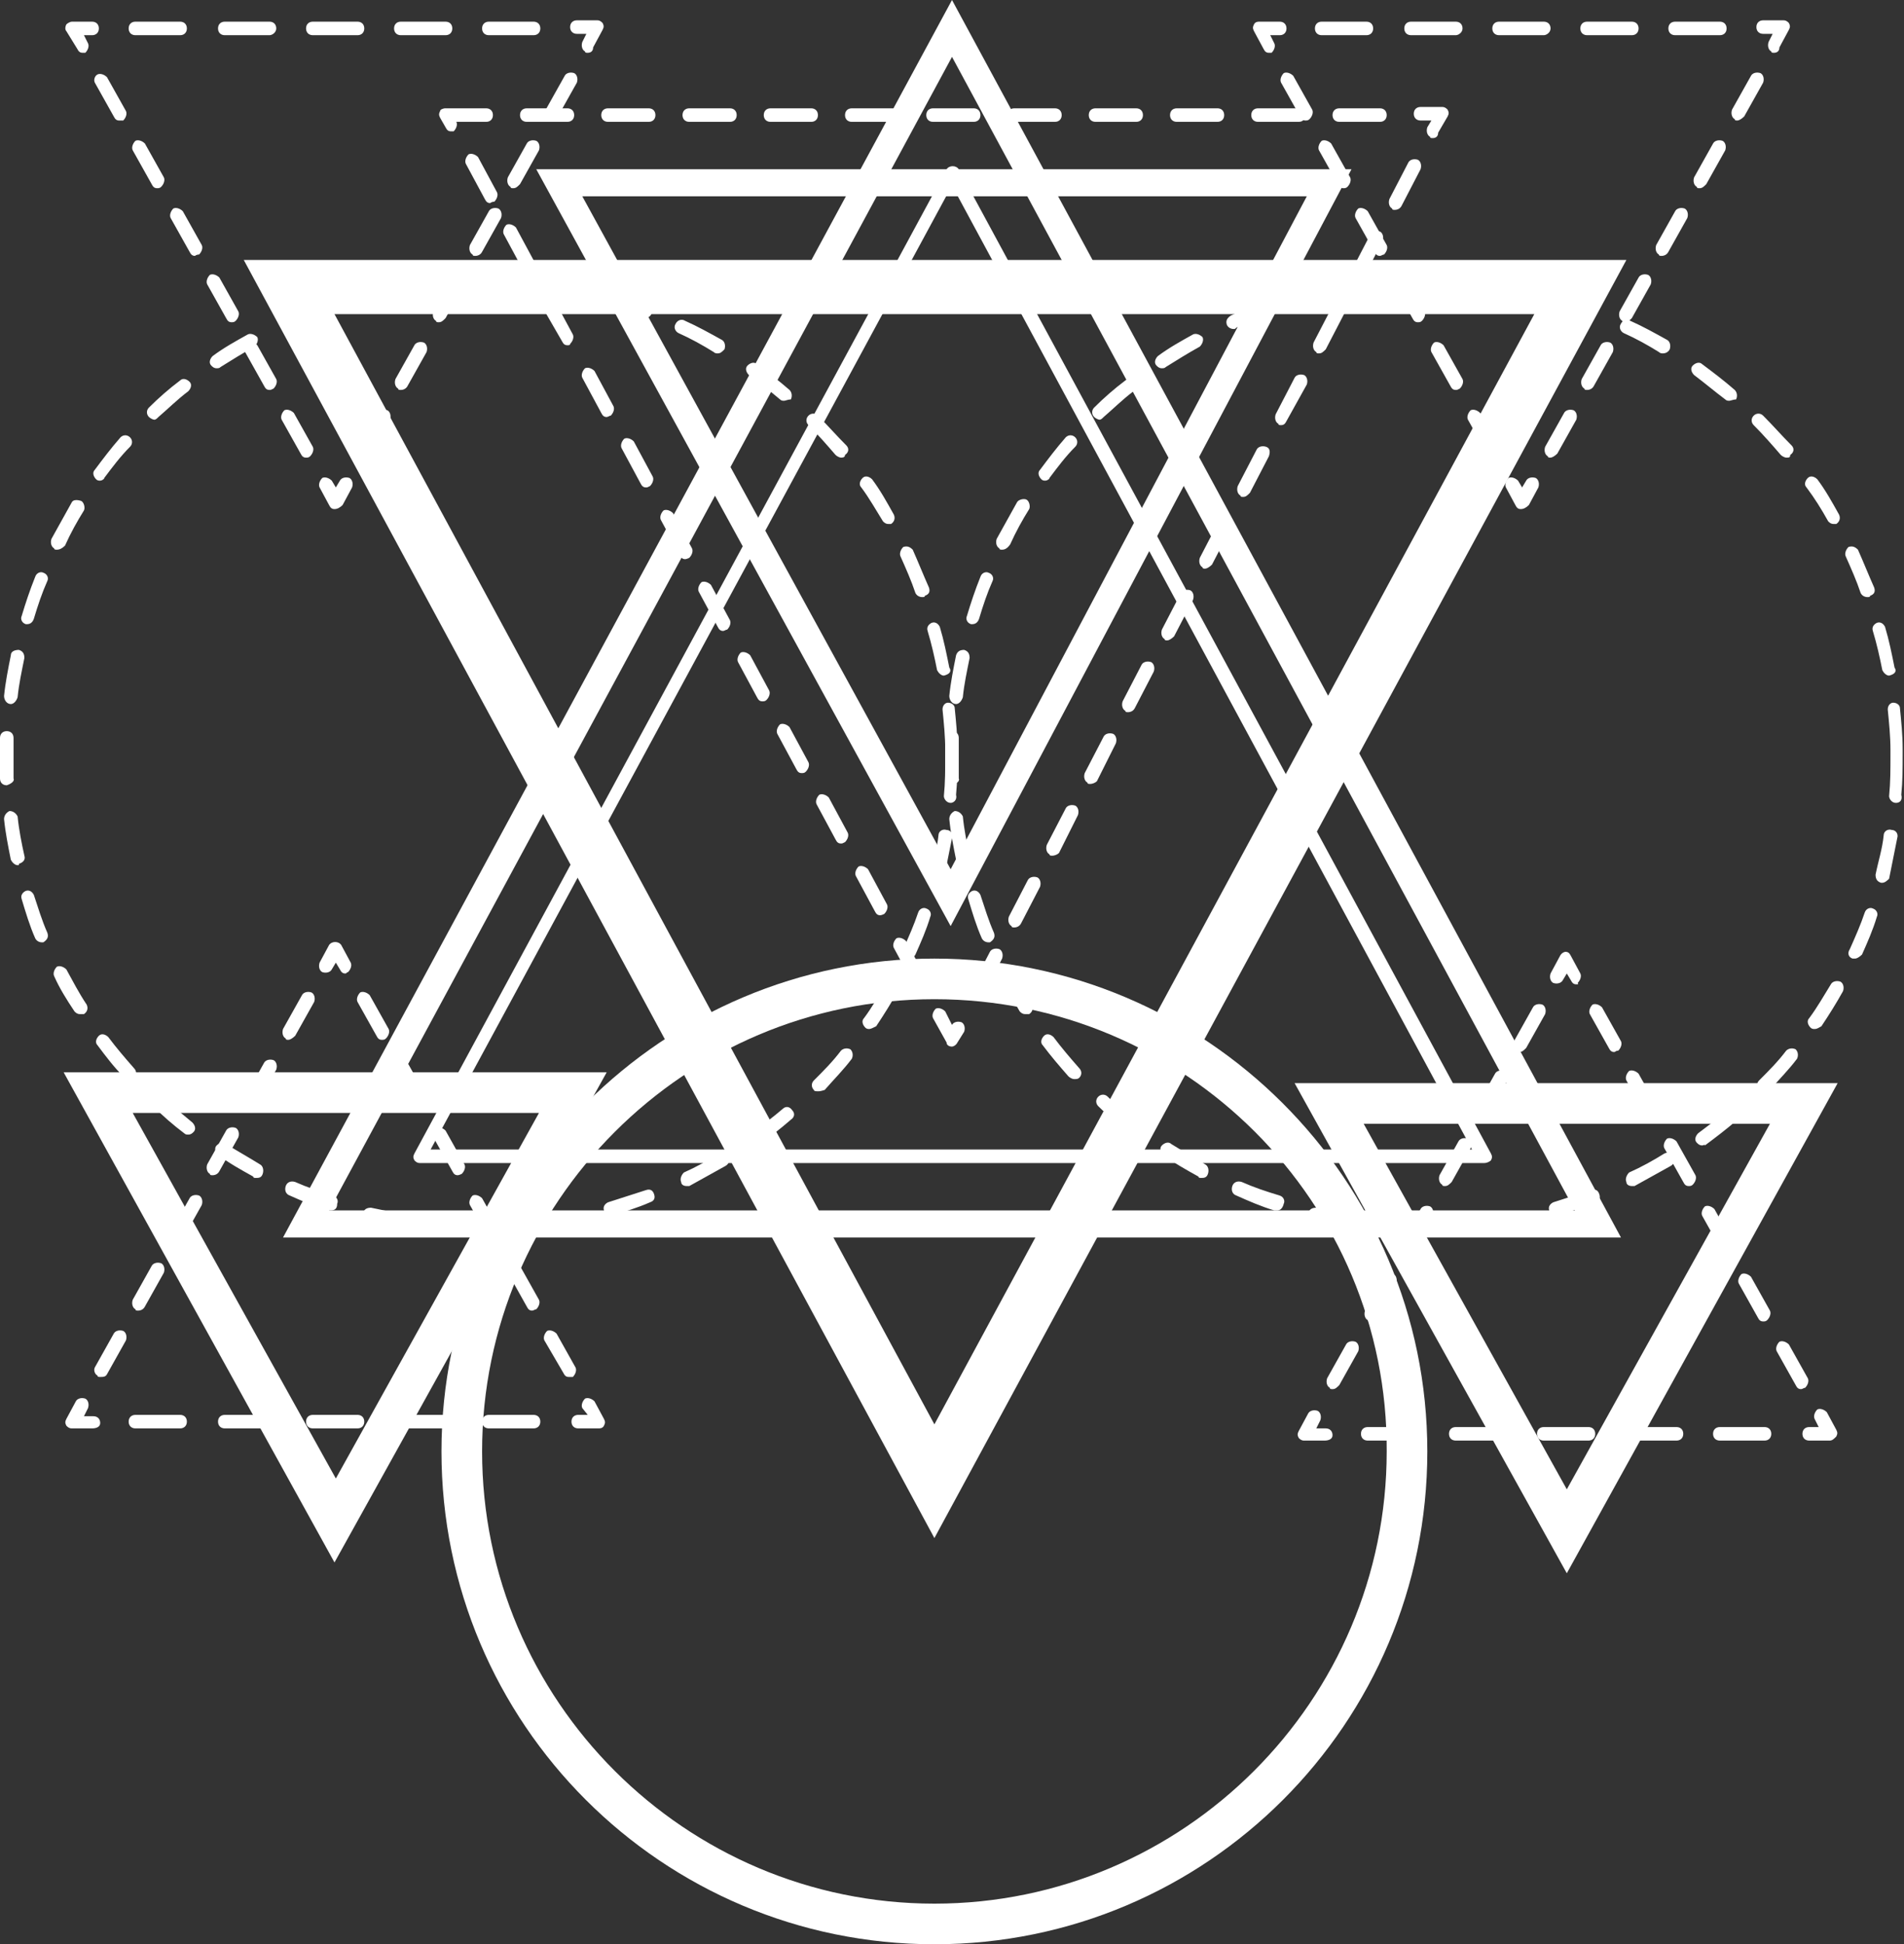 <?xml version="1.0" encoding="utf-8"?>
<!-- Generator: Adobe Illustrator 19.0.0, SVG Export Plug-In . SVG Version: 6.00 Build 0)  -->
<svg version="1.1" id="Layer_1" xmlns="http://www.w3.org/2000/svg" xmlns:xlink="http://www.w3.org/1999/xlink" x="0px" y="0px"
	 viewBox="0 0 140.6 143.6" style="enable-background:new 0 0 140.6 143.6;" xml:space="preserve">
<rect x="0" y="0" width="140.6" height="143.6" fill="#333333" stroke="none"/>
<style type="text/css">
	.st0{display:none;}
	.st1{display:inline;fill:#FFFFFF;}
	.st2{fill:#FFFFFF;}
</style>
<g id="XMLID_1167_" class="st0">
	<g id="XMLID_2_">
		<path id="XMLID_761_" class="st1" d="M68.2,142.4c-0.1,0-0.2,0-0.2-0.2v-2.6c0-0.1,0.1-0.2,0.2-0.2h5.3c0.1,0,0.2,0,0.2,0.2v2.6
			c0,0.1,0,0.2-0.2,0.2H68.2z"/>
		<path id="XMLID_763_" class="st1" d="M-6.1,173.7c-0.8-0.3-1.4-0.7-1.9-1.1c-0.1-0.1-0.1-0.2,0-0.3l1.3-1.5c0.1-0.1,0.2-0.1,0.3,0
			c1,0.8,2,1.2,3,1.2c1.2,0,1.9-0.5,1.9-1.4c0-0.7-0.5-1.1-1.8-1.3l-0.6-0.1c-2.4-0.3-3.6-1.5-3.6-3.4c0-1.1,0.4-1.9,1.1-2.5
			c0.7-0.6,1.7-1,3-1c1.6,0,2.9,0.4,3.9,1.2c0.1,0.1,0.1,0.2,0,0.3l-1,1.5c-0.1,0.1-0.2,0.1-0.2,0.1c-0.9-0.6-1.8-0.9-2.7-0.9
			c-1,0-1.5,0.5-1.5,1.2c0,0.7,0.5,1.1,1.8,1.3l0.6,0.1c2.4,0.3,3.6,1.5,3.6,3.5c0,2.2-1.6,3.6-4.5,3.6
			C-4.5,174.2-5.3,174-6.1,173.7z"/>
		<path id="XMLID_765_" class="st1" d="M2.6,174c-0.1,0-0.2-0.1-0.2-0.2v-11.1c0-0.1,0-0.2,0.2-0.2H7c1.2,0,2.2,0.3,2.9,1
			c0.7,0.7,1.1,1.6,1.1,2.7c0,1.1-0.4,2-1.1,2.7c-0.7,0.7-1.7,1-2.9,1H5c-0.1,0-0.1,0-0.1,0.1v3.8c0,0.1,0,0.2-0.2,0.2H2.6z
			 M6.9,167.8c1,0,1.7-0.6,1.7-1.5c0-0.9-0.6-1.5-1.7-1.5H5c-0.1,0-0.1,0-0.1,0.1v2.9c0,0.1,0,0.1,0.1,0.1H6.9z"/>
		<path id="XMLID_768_" class="st1" d="M12.6,162.7c0-0.1,0-0.2,0.2-0.2h7.3c0.1,0,0.2,0.1,0.2,0.2v1.8c0,0.1-0.1,0.2-0.2,0.2h-4.9
			c-0.1,0-0.1,0-0.1,0.1v2.3c0,0.1,0,0.1,0.1,0.1h4.1c0.1,0,0.2,0,0.2,0.2v1.8c0,0.1-0.1,0.2-0.2,0.2h-4.1c-0.1,0-0.1,0-0.1,0.1v2.4
			c0,0.1,0,0.1,0.1,0.1h4.9c0.1,0,0.2,0,0.2,0.2v1.8c0,0.1-0.1,0.2-0.2,0.2h-7.3c-0.1,0-0.2-0.1-0.2-0.2V162.7z"/>
		<path id="XMLID_770_" class="st1" d="M25.2,162.7c0-0.1,0.1-0.2,0.2-0.2h2.1c0.1,0,0.2,0.1,0.2,0.2l3.9,11.1c0,0.1,0,0.2-0.1,0.2
			h-2.2c-0.1,0-0.2-0.1-0.2-0.2l-0.7-2h-4l-0.6,2c0,0.1-0.1,0.2-0.2,0.2h-2.2c-0.1,0-0.2-0.1-0.1-0.2L25.2,162.7z M25.2,169.7h2.6
			l-1.3-4h-0.1L25.2,169.7z"/>
		<path id="XMLID_773_" class="st1" d="M32.9,162.7c0-0.1,0-0.2,0.2-0.2h2.1c0.1,0,0.2,0.1,0.2,0.2v4.9l3.8-5
			c0.1-0.1,0.2-0.2,0.3-0.2h2.4c0.1,0,0.2,0.1,0.1,0.2l-3.5,4.3l3.8,6.7c0.1,0.1,0.1,0.2-0.1,0.2h-2.5c-0.1,0-0.2-0.1-0.3-0.2
			l-2.6-4.8l-1.5,1.9v2.9c0,0.1,0,0.2-0.2,0.2h-2.1c-0.1,0-0.2-0.1-0.2-0.2V162.7z"/>
		<path id="XMLID_775_" class="st1" d="M43.8,162.7c0-0.1,0-0.2,0.2-0.2h7.3c0.1,0,0.2,0.1,0.2,0.2v1.8c0,0.1-0.1,0.2-0.2,0.2h-4.9
			c-0.1,0-0.1,0-0.1,0.1v2.3c0,0.1,0,0.1,0.1,0.1h4.1c0.1,0,0.2,0,0.2,0.2v1.8c0,0.1,0,0.2-0.2,0.2h-4.1c-0.1,0-0.1,0-0.1,0.1v2.4
			c0,0.1,0,0.1,0.1,0.1h4.9c0.1,0,0.2,0,0.2,0.2v1.8c0,0.1-0.1,0.2-0.2,0.2h-7.3c-0.1,0-0.2-0.1-0.2-0.2V162.7z"/>
		<path id="XMLID_777_" class="st1" d="M59.6,174c-0.1,0-0.2-0.1-0.3-0.2l-2-4.2h-1.5c-0.1,0-0.1,0-0.1,0.1v4.1c0,0.1,0,0.2-0.2,0.2
			h-2.1c-0.1,0-0.2-0.1-0.2-0.2v-11.1c0-0.1,0-0.2,0.2-0.2H58c1.2,0,2.1,0.3,2.8,1c0.7,0.7,1.1,1.5,1.1,2.6c0,1.5-0.8,2.6-2,3.2
			l2.3,4.5c0.1,0.1,0,0.2-0.1,0.2H59.6z M57.9,167.5c0.9,0,1.5-0.6,1.5-1.4c0-0.9-0.6-1.4-1.5-1.4h-2c-0.1,0-0.1,0-0.1,0.1v2.6
			c0,0.1,0,0.1,0.1,0.1H57.9z"/>
		<path id="XMLID_780_" class="st1" d="M63.6,165.9v-3.2c0-0.1,0.1-0.2,0.2-0.2h1.7c0.1,0,0.2,0.1,0.2,0.2v1.8c0,0.2,0,0.3-0.2,0.4
			l-1.4,1.1c-0.1,0.1-0.2,0.1-0.3,0.1C63.7,166.1,63.6,166,63.6,165.9z"/>
		<path id="XMLID_782_" class="st1" d="M69.1,173.7c-0.8-0.3-1.4-0.7-1.9-1.1c-0.1-0.1-0.1-0.2,0-0.3l1.3-1.5c0.1-0.1,0.2-0.1,0.3,0
			c1,0.8,2,1.2,3,1.2c1.2,0,1.9-0.5,1.9-1.4c0-0.7-0.5-1.1-1.8-1.3l-0.6-0.1c-2.4-0.3-3.6-1.5-3.6-3.4c0-1.1,0.4-1.9,1.1-2.5
			c0.7-0.6,1.7-1,3-1c1.6,0,2.9,0.4,3.9,1.2c0.1,0.1,0.1,0.2,0,0.3l-1,1.5c-0.1,0.1-0.2,0.1-0.2,0.1c-0.9-0.6-1.8-0.9-2.7-0.9
			c-1,0-1.5,0.5-1.5,1.2c0,0.7,0.5,1.1,1.8,1.3l0.6,0.1c2.4,0.3,3.6,1.5,3.6,3.5c0,2.2-1.6,3.6-4.5,3.6
			C70.8,174.2,69.9,174,69.1,173.7z"/>
		<path id="XMLID_784_" class="st1" d="M82.8,173c-0.8-0.8-1.2-1.8-1.2-3.2v-7.1c0-0.1,0.1-0.2,0.2-0.2h2.1c0.1,0,0.2,0.1,0.2,0.2
			v7.1c0,1.3,0.8,2.1,1.9,2.1c1.2,0,1.9-0.8,1.9-2.1v-7.1c0-0.1,0.1-0.2,0.2-0.2h2.1c0.1,0,0.2,0.1,0.2,0.2v7.1
			c0,1.4-0.4,2.5-1.2,3.2c-0.8,0.8-1.8,1.1-3.2,1.1C84.7,174.2,83.6,173.8,82.8,173z"/>
		<path id="XMLID_786_" class="st1" d="M92.7,174c-0.1,0-0.2-0.1-0.2-0.2v-11.1c0-0.1,0-0.2,0.2-0.2h4.4c1.2,0,2.2,0.3,2.9,1
			c0.7,0.7,1.1,1.6,1.1,2.7c0,1.1-0.4,2-1.1,2.7c-0.7,0.7-1.7,1-2.9,1h-2c-0.1,0-0.1,0-0.1,0.1v3.8c0,0.1,0,0.2-0.2,0.2H92.7z
			 M97,167.8c1,0,1.7-0.6,1.7-1.5c0-0.9-0.6-1.5-1.7-1.5h-1.9c-0.1,0-0.1,0-0.1,0.1v2.9c0,0.1,0,0.1,0.1,0.1H97z"/>
		<path id="XMLID_789_" class="st1" d="M102.7,162.7c0-0.1,0-0.2,0.2-0.2h4.3c2.1,0,3.4,0.9,4,2.6c0.2,0.6,0.3,1.7,0.3,3.1
			s-0.1,2.5-0.3,3.1c-0.6,1.7-1.9,2.6-4,2.6h-4.3c-0.1,0-0.2-0.1-0.2-0.2V162.7z M105.1,171.7c0,0.1,0,0.1,0.1,0.1h1.3
			c1.2,0,1.9-0.4,2.1-1.3c0.1-0.4,0.2-1.1,0.2-2.3s-0.1-1.9-0.2-2.3c-0.3-0.8-1-1.3-2.1-1.3h-1.3c-0.1,0-0.1,0-0.1,0.1V171.7z"/>
		<path id="XMLID_792_" class="st1" d="M116,162.7c0-0.1,0.1-0.2,0.2-0.2h2.1c0.1,0,0.2,0.1,0.2,0.2l3.9,11.1c0,0.1,0,0.2-0.1,0.2
			h-2.2c-0.1,0-0.2-0.1-0.2-0.2l-0.7-2h-4l-0.6,2c0,0.1-0.1,0.2-0.2,0.2h-2.2c-0.1,0-0.2-0.1-0.1-0.2L116,162.7z M115.9,169.7h2.6
			l-1.3-4h-0.1L115.9,169.7z"/>
		<path id="XMLID_795_" class="st1" d="M125.1,174c-0.1,0-0.2-0.1-0.2-0.2v-9c0-0.1,0-0.1-0.1-0.1H122c-0.1,0-0.2-0.1-0.2-0.2v-1.9
			c0-0.1,0-0.2,0.2-0.2h8.5c0.1,0,0.2,0.1,0.2,0.2v1.9c0,0.1-0.1,0.2-0.2,0.2h-2.9c-0.1,0-0.1,0-0.1,0.1v9c0,0.1-0.1,0.2-0.2,0.2
			H125.1z"/>
		<path id="XMLID_797_" class="st1" d="M132,162.7c0-0.1,0-0.2,0.2-0.2h7.3c0.1,0,0.2,0.1,0.2,0.2v1.8c0,0.1-0.1,0.2-0.2,0.2h-4.9
			c-0.1,0-0.1,0-0.1,0.1v2.3c0,0.1,0,0.1,0.1,0.1h4.1c0.1,0,0.2,0,0.2,0.2v1.8c0,0.1,0,0.2-0.2,0.2h-4.1c-0.1,0-0.1,0-0.1,0.1v2.4
			c0,0.1,0,0.1,0.1,0.1h4.9c0.1,0,0.2,0,0.2,0.2v1.8c0,0.1-0.1,0.2-0.2,0.2h-7.3c-0.1,0-0.2-0.1-0.2-0.2V162.7z"/>
		<path id="XMLID_799_" class="st1" d="M142.9,173.7c-0.8-0.3-1.4-0.7-1.9-1.1c-0.1-0.1-0.1-0.2,0-0.3l1.3-1.5
			c0.1-0.1,0.2-0.1,0.3,0c1,0.8,2,1.2,3,1.2c1.2,0,1.9-0.5,1.9-1.4c0-0.7-0.5-1.1-1.8-1.3l-0.6-0.1c-2.4-0.3-3.6-1.5-3.6-3.4
			c0-1.1,0.4-1.9,1.1-2.5c0.7-0.6,1.7-1,3-1c1.6,0,2.9,0.4,3.9,1.2c0.1,0.1,0.1,0.2,0,0.3l-1,1.5c-0.1,0.1-0.2,0.1-0.2,0.1
			c-0.9-0.6-1.8-0.9-2.7-0.9c-1,0-1.5,0.5-1.5,1.2c0,0.7,0.5,1.1,1.8,1.3l0.6,0.1c2.4,0.3,3.6,1.5,3.6,3.5c0,2.2-1.6,3.6-4.5,3.6
			C144.6,174.2,143.7,174,142.9,173.7z"/>
	</g>
</g>
<g id="XMLID_1165_">
	<g id="XMLID_106_" class="st0">
		<path id="XMLID_341_" class="st1" d="M69.2,141.5c-0.1,0-0.2,0-0.2-0.2v-2.6c0-0.1,0.1-0.2,0.2-0.2h5.3c0.1,0,0.2,0,0.2,0.2v2.6
			c0,0.1,0,0.2-0.2,0.2H69.2z"/>
		<path id="XMLID_339_" class="st1" d="M17.3,173.1c-0.1,0-0.2-0.1-0.2-0.2v-9c0-0.1,0-0.1-0.1-0.1h-2.9c-0.1,0-0.2-0.1-0.2-0.2
			v-1.9c0-0.1,0-0.2,0.2-0.2h8.5c0.1,0,0.2,0.1,0.2,0.2v1.9c0,0.1-0.1,0.2-0.2,0.2h-2.9c-0.1,0-0.1,0-0.1,0.1v9
			c0,0.1-0.1,0.2-0.2,0.2H17.3z"/>
		<path id="XMLID_233_" class="st1" d="M24.1,161.9c0-0.1,0-0.2,0.2-0.2h7.3c0.1,0,0.2,0.1,0.2,0.2v1.8c0,0.1-0.1,0.2-0.2,0.2h-4.9
			c-0.1,0-0.1,0-0.1,0.1v2.3c0,0.1,0,0.1,0.1,0.1h4.1c0.1,0,0.2,0,0.2,0.2v1.8c0,0.1-0.1,0.2-0.2,0.2h-4.1c-0.1,0-0.1,0-0.1,0.1v2.4
			c0,0.1,0,0.1,0.1,0.1h4.9c0.1,0,0.2,0,0.2,0.2v1.8c0,0.1-0.1,0.2-0.2,0.2h-7.3c-0.1,0-0.2-0.1-0.2-0.2V161.9z"/>
		<path id="XMLID_230_" class="st1" d="M36.8,161.9c0-0.1,0.1-0.2,0.2-0.2h2.1c0.1,0,0.2,0.1,0.2,0.2l3.9,11.1c0,0.1,0,0.2-0.1,0.2
			h-2.2c-0.1,0-0.2-0.1-0.2-0.2l-0.7-2h-4l-0.6,2c0,0.1-0.1,0.2-0.2,0.2h-2.2c-0.1,0-0.2-0.1-0.1-0.2L36.8,161.9z M36.7,168.9h2.6
			l-1.3-4H38L36.7,168.9z"/>
		<path id="XMLID_178_" class="st1" d="M44.5,161.9c0-0.1,0-0.2,0.2-0.2h2c0.1,0,0.2,0.1,0.3,0.2l2.9,6.5h0.1l2.8-6.5
			c0.1-0.1,0.1-0.2,0.3-0.2h2c0.1,0,0.2,0.1,0.2,0.2V173c0,0.1-0.1,0.2-0.2,0.2H53c-0.1,0-0.2-0.1-0.2-0.2v-6.4h-0.1l-2.1,4.8
			c-0.1,0.2-0.2,0.2-0.3,0.2h-1.2c-0.2,0-0.3-0.1-0.3-0.2l-2.1-4.8h-0.1v6.4c0,0.1,0,0.2-0.2,0.2h-1.9c-0.1,0-0.2-0.1-0.2-0.2V161.9
			z"/>
		<path id="XMLID_176_" class="st1" d="M62.4,172.2c-0.8-0.8-1.2-1.8-1.2-3.2v-7.1c0-0.1,0.1-0.2,0.2-0.2h2.1c0.1,0,0.2,0.1,0.2,0.2
			v7.1c0,1.3,0.8,2.1,1.9,2.1s1.9-0.8,1.9-2.1v-7.1c0-0.1,0.1-0.2,0.2-0.2h2.1c0.1,0,0.2,0.1,0.2,0.2v7.1c0,1.4-0.4,2.5-1.2,3.2
			c-0.8,0.8-1.8,1.1-3.2,1.1C64.3,173.3,63.2,172.9,62.4,172.2z"/>
		<path id="XMLID_173_" class="st1" d="M72.3,173.1c-0.1,0-0.2-0.1-0.2-0.2v-11.1c0-0.1,0-0.2,0.2-0.2h4.4c1.2,0,2.2,0.3,2.9,1
			c0.7,0.7,1.1,1.6,1.1,2.7c0,1.1-0.4,2-1.1,2.7c-0.7,0.7-1.7,1-2.9,1h-2c-0.1,0-0.1,0-0.1,0.1v3.8c0,0.1,0,0.2-0.2,0.2H72.3z
			 M76.6,166.9c1,0,1.7-0.6,1.7-1.5c0-0.9-0.6-1.5-1.7-1.5h-1.9c-0.1,0-0.1,0-0.1,0.1v2.9c0,0.1,0,0.1,0.1,0.1H76.6z"/>
		<path id="XMLID_116_" class="st1" d="M82.3,161.9c0-0.1,0-0.2,0.2-0.2h4.3c2.1,0,3.4,0.9,4,2.6c0.2,0.6,0.3,1.7,0.3,3.1
			s-0.1,2.5-0.3,3.1c-0.6,1.7-1.9,2.6-4,2.6h-4.3c-0.1,0-0.2-0.1-0.2-0.2V161.9z M84.8,170.8c0,0.1,0,0.1,0.1,0.1h1.3
			c1.2,0,1.9-0.4,2.1-1.3c0.1-0.4,0.2-1.1,0.2-2.3s-0.1-1.9-0.2-2.3c-0.3-0.8-1-1.3-2.1-1.3h-1.3c-0.1,0-0.1,0-0.1,0.1V170.8z"/>
		<path id="XMLID_113_" class="st1" d="M95.6,161.9c0-0.1,0.1-0.2,0.2-0.2h2.1c0.1,0,0.2,0.1,0.2,0.2L102,173c0,0.1,0,0.2-0.1,0.2
			h-2.2c-0.1,0-0.2-0.1-0.2-0.2l-0.7-2h-4l-0.6,2c0,0.1-0.1,0.2-0.2,0.2h-2.2c-0.1,0-0.2-0.1-0.1-0.2L95.6,161.9z M95.5,168.9h2.6
			l-1.3-4h-0.1L95.5,168.9z"/>
		<path id="XMLID_111_" class="st1" d="M104.7,173.1c-0.1,0-0.2-0.1-0.2-0.2v-9c0-0.1,0-0.1-0.1-0.1h-2.9c-0.1,0-0.2-0.1-0.2-0.2
			v-1.9c0-0.1,0-0.2,0.2-0.2h8.5c0.1,0,0.2,0.1,0.2,0.2v1.9c0,0.1-0.1,0.2-0.2,0.2h-2.9c-0.1,0-0.1,0-0.1,0.1v9
			c0,0.1-0.1,0.2-0.2,0.2H104.7z"/>
		<path id="XMLID_109_" class="st1" d="M111.6,161.9c0-0.1,0-0.2,0.2-0.2h7.3c0.1,0,0.2,0.1,0.2,0.2v1.8c0,0.1-0.1,0.2-0.2,0.2h-4.9
			c-0.1,0-0.1,0-0.1,0.1v2.3c0,0.1,0,0.1,0.1,0.1h4.1c0.1,0,0.2,0,0.2,0.2v1.8c0,0.1-0.1,0.2-0.2,0.2h-4.1c-0.1,0-0.1,0-0.1,0.1v2.4
			c0,0.1,0,0.1,0.1,0.1h4.9c0.1,0,0.2,0,0.2,0.2v1.8c0,0.1-0.1,0.2-0.2,0.2h-7.3c-0.1,0-0.2-0.1-0.2-0.2V161.9z"/>
		<path id="XMLID_107_" class="st1" d="M122.6,172.9c-0.8-0.3-1.4-0.7-1.9-1.1c-0.1-0.1-0.1-0.2,0-0.3l1.3-1.5
			c0.1-0.1,0.2-0.1,0.3,0c1,0.8,2,1.2,3,1.2c1.2,0,1.9-0.5,1.9-1.4c0-0.7-0.5-1.1-1.8-1.3l-0.6-0.1c-2.4-0.3-3.6-1.5-3.6-3.4
			c0-1.1,0.4-1.9,1.1-2.5c0.7-0.6,1.7-1,3-1c1.6,0,2.9,0.4,3.9,1.2c0.1,0.1,0.1,0.2,0,0.3l-1,1.5c-0.1,0.1-0.2,0.1-0.2,0.1
			c-0.9-0.6-1.8-0.9-2.7-0.9c-1,0-1.5,0.5-1.5,1.2c0,0.7,0.5,1.1,1.8,1.3l0.6,0.1c2.4,0.3,3.6,1.5,3.6,3.5c0,2.2-1.6,3.6-4.5,3.6
			C124.2,173.3,123.4,173.2,122.6,172.9z"/>
	</g>
</g>
<g id="XMLID_603_">
	<g id="XMLID_1061_">
		<g id="XMLID_1062_">
			<path id="XMLID_1063_" class="st2" d="M24.7,115.4L4.7,79.2h40.1L24.7,115.4z M9.8,82.2l15,27l15-27H9.8z"/>
		</g>
	</g>
	<g id="XMLID_1031_">
		<g id="XMLID_1059_">
			<path id="XMLID_1060_" class="st2" d="M6.8,105.5H5.3c-0.2,0-0.3-0.1-0.4-0.2c-0.1-0.2-0.1-0.3,0-0.5l0.7-1.3
				c0.1-0.2,0.4-0.3,0.7-0.2c0.2,0.1,0.3,0.4,0.2,0.7l-0.3,0.6h0.7c0.3,0,0.5,0.2,0.5,0.5S7.1,105.5,6.8,105.5z"/>
		</g>
		<g id="XMLID_1052_">
			<path id="XMLID_1053_" class="st2" d="M39.4,105.5h-3.3c-0.3,0-0.5-0.2-0.5-0.5s0.2-0.5,0.5-0.5h3.3c0.3,0,0.5,0.2,0.5,0.5
				S39.7,105.5,39.4,105.5z M32.9,105.5h-3.3c-0.3,0-0.5-0.2-0.5-0.5s0.2-0.5,0.5-0.5h3.3c0.3,0,0.5,0.2,0.5,0.5
				S33.2,105.5,32.9,105.5z M26.4,105.5h-3.3c-0.3,0-0.5-0.2-0.5-0.5s0.2-0.5,0.5-0.5h3.3c0.3,0,0.5,0.2,0.5,0.5
				S26.7,105.5,26.4,105.5z M19.9,105.5h-3.3c-0.3,0-0.5-0.2-0.5-0.5s0.2-0.5,0.5-0.5h3.3c0.3,0,0.5,0.2,0.5,0.5
				S20.1,105.5,19.9,105.5z M13.3,105.5h-3.3c-0.3,0-0.5-0.2-0.5-0.5s0.2-0.5,0.5-0.5h3.3c0.3,0,0.5,0.2,0.5,0.5
				S13.6,105.5,13.3,105.5z"/>
		</g>
		<g id="XMLID_1050_">
			<path id="XMLID_1051_" class="st2" d="M44.2,105.5h-1.5c-0.3,0-0.5-0.2-0.5-0.5s0.2-0.5,0.5-0.5h0.7L43,104
				c-0.1-0.2,0-0.5,0.2-0.7c0.2-0.1,0.5,0,0.7,0.2l0.7,1.3c0.1,0.2,0.1,0.3,0,0.5C44.5,105.5,44.3,105.5,44.2,105.5z"/>
		</g>
		<g id="XMLID_1042_">
			<path id="XMLID_1043_" class="st2" d="M42,101.7c-0.2,0-0.3-0.1-0.4-0.3L40.2,99c-0.1-0.2,0-0.5,0.2-0.7c0.2-0.1,0.5,0,0.7,0.2
				l1.4,2.5c0.1,0.2,0,0.5-0.2,0.7C42.2,101.7,42.1,101.7,42,101.7z M39.3,96.8c-0.2,0-0.3-0.1-0.4-0.3L37.5,94
				c-0.1-0.2,0-0.5,0.2-0.7c0.2-0.1,0.5,0,0.7,0.2l1.4,2.5c0.1,0.2,0,0.5-0.2,0.7C39.5,96.7,39.4,96.8,39.3,96.8z M36.5,91.8
				c-0.2,0-0.3-0.1-0.4-0.3L34.7,89c-0.1-0.2,0-0.5,0.2-0.7c0.2-0.1,0.5,0,0.7,0.2L37,91c0.1,0.2,0,0.5-0.2,0.7
				C36.7,91.8,36.6,91.8,36.5,91.8z M33.8,86.8c-0.2,0-0.3-0.1-0.4-0.3l-1.4-2.5c-0.1-0.2,0-0.5,0.2-0.7c0.2-0.1,0.5,0,0.7,0.2
				l1.4,2.5c0.1,0.2,0,0.5-0.2,0.7C33.9,86.8,33.8,86.8,33.8,86.8z M31,81.8c-0.2,0-0.3-0.1-0.4-0.3l-1.4-2.5
				c-0.1-0.2,0-0.5,0.2-0.7c0.2-0.1,0.5,0,0.7,0.2l1.4,2.5c0.1,0.2,0,0.5-0.2,0.7C31.2,81.8,31.1,81.8,31,81.8z M28.2,76.8
				c-0.2,0-0.3-0.1-0.4-0.3l-1.4-2.5c-0.1-0.2,0-0.5,0.2-0.7c0.2-0.1,0.5,0,0.7,0.2l1.4,2.5c0.1,0.2,0,0.5-0.2,0.7
				C28.4,76.8,28.3,76.8,28.2,76.8z"/>
		</g>
		<g id="XMLID_1040_">
			<path id="XMLID_1041_" class="st2" d="M25.5,71.9c-0.2,0-0.3-0.1-0.4-0.3l-0.3-0.5l-0.3,0.5c-0.1,0.2-0.4,0.3-0.7,0.2
				c-0.2-0.1-0.3-0.4-0.2-0.7l0.7-1.3c0.2-0.3,0.7-0.3,0.9,0l0.7,1.3c0.1,0.2,0,0.5-0.2,0.7C25.6,71.8,25.6,71.9,25.5,71.9z"/>
		</g>
		<g id="XMLID_1032_">
			<path id="XMLID_1033_" class="st2" d="M7.4,101.7c-0.1,0-0.2,0-0.2-0.1C7,101.5,6.9,101.2,7,101l1.4-2.5c0.1-0.2,0.4-0.3,0.7-0.2
				c0.2,0.1,0.3,0.4,0.2,0.7l-1.4,2.5C7.8,101.7,7.6,101.7,7.4,101.7z M10.2,96.8c-0.1,0-0.2,0-0.2-0.1c-0.2-0.1-0.3-0.4-0.2-0.7
				l1.4-2.5c0.1-0.2,0.4-0.3,0.7-0.2c0.2,0.1,0.3,0.4,0.2,0.7l-1.4,2.5C10.6,96.7,10.4,96.8,10.2,96.8z M13,91.8
				c-0.1,0-0.2,0-0.2-0.1c-0.2-0.1-0.3-0.4-0.2-0.7l1.4-2.5c0.1-0.2,0.4-0.3,0.7-0.2c0.2,0.1,0.3,0.4,0.2,0.7l-1.4,2.5
				C13.3,91.7,13.1,91.8,13,91.8z M15.7,86.8c-0.1,0-0.2,0-0.2-0.1c-0.2-0.1-0.3-0.4-0.2-0.7l1.4-2.5c0.1-0.2,0.4-0.3,0.7-0.2
				c0.2,0.1,0.3,0.4,0.2,0.7l-1.4,2.5C16.1,86.7,15.9,86.8,15.7,86.8z M18.5,81.8c-0.1,0-0.2,0-0.2-0.1c-0.2-0.1-0.3-0.4-0.2-0.7
				l1.4-2.5c0.1-0.2,0.4-0.3,0.7-0.2c0.2,0.1,0.3,0.4,0.2,0.7l-1.4,2.5C18.8,81.7,18.7,81.8,18.5,81.8z M21.3,76.8
				c-0.1,0-0.2,0-0.2-0.1c-0.2-0.1-0.3-0.4-0.2-0.7l1.4-2.5c0.1-0.2,0.4-0.3,0.7-0.2c0.2,0.1,0.3,0.4,0.2,0.7l-1.4,2.5
				C21.6,76.7,21.4,76.8,21.3,76.8z"/>
		</g>
	</g>
	<g id="XMLID_1027_">
		<path id="XMLID_1028_" class="st2" d="M115.7,116.2L95.6,80h40.1L115.7,116.2z M100.7,83l15,27l15-27H100.7z"/>
	</g>
	<g id="XMLID_716_">
		<g id="XMLID_1025_">
			<path id="XMLID_1026_" class="st2" d="M97.8,106.4h-1.5c-0.2,0-0.3-0.1-0.4-0.2c-0.1-0.2-0.1-0.3,0-0.5l0.7-1.3
				c0.1-0.2,0.4-0.3,0.7-0.2c0.2,0.1,0.3,0.4,0.2,0.7l-0.3,0.6h0.7c0.3,0,0.5,0.2,0.5,0.5S98.1,106.4,97.8,106.4z"/>
		</g>
		<g id="XMLID_1018_">
			<path id="XMLID_1019_" class="st2" d="M130.3,106.4h-3.3c-0.3,0-0.5-0.2-0.5-0.5s0.2-0.5,0.5-0.5h3.3c0.3,0,0.5,0.2,0.5,0.5
				S130.6,106.4,130.3,106.4z M123.8,106.4h-3.3c-0.3,0-0.5-0.2-0.5-0.5s0.2-0.5,0.5-0.5h3.3c0.3,0,0.5,0.2,0.5,0.5
				S124.1,106.4,123.8,106.4z M117.3,106.4h-3.3c-0.3,0-0.5-0.2-0.5-0.5s0.2-0.5,0.5-0.5h3.3c0.3,0,0.5,0.2,0.5,0.5
				S117.6,106.4,117.3,106.4z M110.8,106.4h-3.3c-0.3,0-0.5-0.2-0.5-0.5s0.2-0.5,0.5-0.5h3.3c0.3,0,0.5,0.2,0.5,0.5
				S111.1,106.4,110.8,106.4z M104.3,106.4H101c-0.3,0-0.5-0.2-0.5-0.5s0.2-0.5,0.5-0.5h3.3c0.3,0,0.5,0.2,0.5,0.5
				S104.6,106.4,104.3,106.4z"/>
		</g>
		<g id="XMLID_1016_">
			<path id="XMLID_1017_" class="st2" d="M135.1,106.4h-1.5c-0.3,0-0.5-0.2-0.5-0.5s0.2-0.5,0.5-0.5h0.7l-0.3-0.6
				c-0.1-0.2,0-0.5,0.2-0.7c0.2-0.1,0.5,0,0.7,0.2l0.7,1.3c0.1,0.2,0.1,0.3,0,0.5C135.4,106.3,135.3,106.4,135.1,106.4z"/>
		</g>
		<g id="XMLID_727_">
			<path id="XMLID_728_" class="st2" d="M133,102.6c-0.2,0-0.3-0.1-0.4-0.3l-1.4-2.5c-0.1-0.2,0-0.5,0.2-0.7c0.2-0.1,0.5,0,0.7,0.2
				l1.4,2.5c0.1,0.2,0,0.5-0.2,0.7C133.2,102.5,133.1,102.6,133,102.6z M130.2,97.6c-0.2,0-0.3-0.1-0.4-0.3l-1.4-2.5
				c-0.1-0.2,0-0.5,0.2-0.7c0.2-0.1,0.5,0,0.7,0.2l1.4,2.5c0.1,0.2,0,0.5-0.2,0.7C130.4,97.6,130.3,97.6,130.2,97.6z M127.5,92.6
				c-0.2,0-0.3-0.1-0.4-0.3l-1.4-2.5c-0.1-0.2,0-0.5,0.2-0.7c0.2-0.1,0.5,0,0.7,0.2l1.4,2.5c0.1,0.2,0,0.5-0.2,0.7
				C127.6,92.6,127.6,92.6,127.5,92.6z M124.7,87.6c-0.2,0-0.3-0.1-0.4-0.3l-1.4-2.5c-0.1-0.2,0-0.5,0.2-0.7c0.2-0.1,0.5,0,0.7,0.2
				l1.4,2.5c0.1,0.2,0,0.5-0.2,0.7C124.9,87.6,124.8,87.6,124.7,87.6z M121.9,82.6c-0.2,0-0.3-0.1-0.4-0.3l-1.4-2.5
				c-0.1-0.2,0-0.5,0.2-0.7c0.2-0.1,0.5,0,0.7,0.2l1.4,2.5c0.1,0.2,0,0.5-0.2,0.7C122.1,82.6,122,82.6,121.9,82.6z M119.2,77.7
				c-0.2,0-0.3-0.1-0.4-0.3l-1.4-2.5c-0.1-0.2,0-0.5,0.2-0.7c0.2-0.1,0.5,0,0.7,0.2l1.4,2.5c0.1,0.2,0,0.5-0.2,0.7
				C119.3,77.6,119.3,77.7,119.2,77.7z"/>
		</g>
		<g id="XMLID_725_">
			<path id="XMLID_726_" class="st2" d="M116.4,72.7c-0.2,0-0.3-0.1-0.4-0.3l-0.3-0.5l-0.3,0.5c-0.1,0.2-0.4,0.3-0.7,0.2
				c-0.2-0.1-0.3-0.4-0.2-0.7l0.7-1.3c0.1-0.2,0.3-0.3,0.4-0.3l0,0c0.2,0,0.3,0.1,0.4,0.3l0.7,1.3c0.1,0.2,0,0.5-0.2,0.7
				C116.6,72.7,116.5,72.7,116.4,72.7z"/>
		</g>
		<g id="XMLID_717_">
			<path id="XMLID_718_" class="st2" d="M98.4,102.6c-0.1,0-0.2,0-0.2-0.1c-0.2-0.1-0.3-0.4-0.2-0.7l1.4-2.5
				c0.1-0.2,0.4-0.3,0.7-0.2c0.2,0.1,0.3,0.4,0.2,0.7l-1.4,2.5C98.7,102.5,98.6,102.6,98.4,102.6z M101.2,97.6c-0.1,0-0.2,0-0.2-0.1
				c-0.2-0.1-0.3-0.4-0.2-0.7l1.4-2.5c0.1-0.2,0.4-0.3,0.7-0.2c0.2,0.1,0.3,0.4,0.2,0.7l-1.4,2.5C101.5,97.5,101.3,97.6,101.2,97.6z
				 M103.9,92.6c-0.1,0-0.2,0-0.2-0.1c-0.2-0.1-0.3-0.4-0.2-0.7l1.4-2.5c0.1-0.2,0.4-0.3,0.7-0.2c0.2,0.1,0.3,0.4,0.2,0.7l-1.4,2.5
				C104.3,92.5,104.1,92.6,103.9,92.6z M106.7,87.6c-0.1,0-0.2,0-0.2-0.1c-0.2-0.1-0.3-0.4-0.2-0.7l1.4-2.5c0.1-0.2,0.4-0.3,0.7-0.2
				c0.2,0.1,0.3,0.4,0.2,0.7l-1.4,2.5C107,87.5,106.9,87.6,106.7,87.6z M109.4,82.6c-0.1,0-0.2,0-0.2-0.1c-0.2-0.1-0.3-0.4-0.2-0.7
				l1.4-2.5c0.1-0.2,0.4-0.3,0.7-0.2c0.2,0.1,0.3,0.4,0.2,0.7l-1.4,2.5C109.8,82.5,109.6,82.6,109.4,82.6z M112.2,77.7
				c-0.1,0-0.2,0-0.2-0.1c-0.2-0.1-0.3-0.4-0.2-0.7l1.4-2.5c0.1-0.2,0.4-0.3,0.7-0.2c0.2,0.1,0.3,0.4,0.2,0.7l-1.4,2.5
				C112.5,77.6,112.4,77.7,112.2,77.7z"/>
		</g>
	</g>
	<g id="XMLID_712_">
		<path id="XMLID_713_" class="st2" d="M69,113.6L18,19.2h102.1L69,113.6z M24.7,23.2l44.3,82l44.3-82H24.7z"/>
	</g>
	<g id="XMLID_708_">
		<path id="XMLID_709_" class="st2" d="M119.7,91.4H20.9L70.3,0L119.7,91.4z M24.3,89.4h92l-46-85.2L24.3,89.4z"/>
	</g>
	<g id="XMLID_704_">
		<path id="XMLID_705_" class="st2" d="M109.6,85.9H31c-0.2,0-0.3-0.1-0.4-0.2c-0.1-0.2-0.1-0.3,0-0.5l39.3-72.7
			c0.2-0.3,0.7-0.3,0.9,0l39.3,72.7c0.1,0.2,0.1,0.3,0,0.5C110,85.8,109.8,85.9,109.6,85.9z M31.8,84.9h76.9L70.3,13.7L31.8,84.9z"
			/>
	</g>
	<g id="XMLID_700_">
		<path id="XMLID_701_" class="st2" d="M70.2,68.4L39.6,12.5h60.2L70.2,68.4z M43,14.5l27.2,49.7l26.3-49.7H43z"/>
	</g>
	<g id="XMLID_696_">
		<path id="XMLID_923_" class="st2" d="M70.3,77.3c-0.2,0-0.4-0.1-0.4-0.3l-1-1.8c-0.1-0.2,0-0.5,0.2-0.7c0.2-0.1,0.5,0,0.7,0.2
			l0.5,1l0,0c0.1-0.2,0.4-0.3,0.7-0.2c0.2,0.1,0.3,0.4,0.2,0.7L70.7,77C70.6,77.2,70.4,77.3,70.3,77.3z M72.1,73.8
			c-0.1,0-0.2,0-0.2-0.1c-0.2-0.1-0.3-0.4-0.2-0.7l1.4-2.7c0.1-0.2,0.4-0.3,0.7-0.2c0.2,0.1,0.3,0.4,0.2,0.7l-1.4,2.7
			C72.5,73.7,72.3,73.8,72.1,73.8z M67.8,72.9c-0.2,0-0.3-0.1-0.4-0.3L66,70c-0.1-0.2,0-0.5,0.2-0.7c0.2-0.1,0.5,0,0.7,0.2l1.4,2.6
			c0.1,0.2,0,0.5-0.2,0.7C68,72.9,67.9,72.9,67.8,72.9z M74.9,68.5c-0.1,0-0.2,0-0.2-0.1c-0.2-0.1-0.3-0.4-0.2-0.7l1.4-2.7
			c0.1-0.2,0.4-0.3,0.7-0.2c0.2,0.1,0.3,0.4,0.2,0.7l-1.4,2.7C75.3,68.4,75.1,68.5,74.9,68.5z M65,67.6c-0.2,0-0.3-0.1-0.4-0.3
			l-1.4-2.6c-0.1-0.2,0-0.5,0.2-0.7c0.2-0.1,0.5,0,0.7,0.2l1.4,2.6c0.1,0.2,0,0.5-0.2,0.7C65.1,67.6,65,67.6,65,67.6z M77.7,63.2
			c-0.1,0-0.2,0-0.2-0.1c-0.2-0.1-0.3-0.4-0.2-0.7l1.4-2.7c0.1-0.2,0.4-0.3,0.7-0.2c0.2,0.1,0.3,0.4,0.2,0.7L78.2,63
			C78.1,63.1,77.9,63.2,77.7,63.2z M62.1,62.3c-0.2,0-0.3-0.1-0.4-0.3l-1.4-2.6c-0.1-0.2,0-0.5,0.2-0.7c0.2-0.1,0.5,0,0.7,0.2
			l1.4,2.6c0.1,0.2,0,0.5-0.2,0.7C62.2,62.3,62.2,62.3,62.1,62.3z M80.5,57.9c-0.1,0-0.2,0-0.2-0.1c-0.2-0.1-0.3-0.4-0.2-0.7
			l1.4-2.7c0.1-0.2,0.4-0.3,0.7-0.2c0.2,0.1,0.3,0.4,0.2,0.7L81,57.7C80.9,57.8,80.7,57.9,80.5,57.9z M59.2,57.1
			c-0.2,0-0.3-0.1-0.4-0.3l-1.4-2.6c-0.1-0.2,0-0.5,0.2-0.7c0.2-0.1,0.5,0,0.7,0.2l1.4,2.6c0.1,0.2,0,0.5-0.2,0.7
			C59.4,57.1,59.3,57.1,59.2,57.1z M83.3,52.6c-0.1,0-0.2,0-0.2-0.1c-0.2-0.1-0.3-0.4-0.2-0.7l1.4-2.7c0.1-0.2,0.4-0.3,0.7-0.2
			c0.2,0.1,0.3,0.4,0.2,0.7l-1.4,2.7C83.7,52.5,83.5,52.6,83.3,52.6z M56.3,51.8c-0.2,0-0.3-0.1-0.4-0.3l-1.4-2.6
			c-0.1-0.2,0-0.5,0.2-0.7c0.2-0.1,0.5,0,0.7,0.2l1.4,2.6c0.1,0.2,0,0.5-0.2,0.7C56.5,51.8,56.4,51.8,56.3,51.8z M86.2,47.3
			c-0.1,0-0.2,0-0.2-0.1c-0.2-0.1-0.3-0.4-0.2-0.7l1.4-2.7c0.1-0.2,0.4-0.3,0.7-0.2c0.2,0.1,0.3,0.4,0.2,0.7l-1.4,2.7
			C86.5,47.2,86.3,47.3,86.2,47.3z M53.4,46.6c-0.2,0-0.3-0.1-0.4-0.3l-1.4-2.6c-0.1-0.2,0-0.5,0.2-0.7c0.2-0.1,0.5,0,0.7,0.2
			l1.4,2.6c0.1,0.2,0,0.5-0.2,0.7C53.6,46.5,53.5,46.6,53.4,46.6z M89,42c-0.1,0-0.2,0-0.2-0.1c-0.2-0.1-0.3-0.4-0.2-0.7l1.4-2.7
			c0.1-0.2,0.4-0.3,0.7-0.2c0.2,0.1,0.3,0.4,0.2,0.7l-1.4,2.7C89.3,41.9,89.1,42,89,42z M50.6,41.3c-0.2,0-0.3-0.1-0.4-0.3l-1.4-2.6
			c-0.1-0.2,0-0.5,0.2-0.7c0.2-0.1,0.5,0,0.7,0.2l1.4,2.6c0.1,0.2,0,0.5-0.2,0.7C50.7,41.3,50.6,41.3,50.6,41.3z M91.8,36.7
			c-0.1,0-0.2,0-0.2-0.1c-0.2-0.1-0.3-0.4-0.2-0.7l1.4-2.7c0.1-0.2,0.4-0.3,0.7-0.2s0.3,0.4,0.2,0.7l-1.4,2.7
			C92.1,36.6,92,36.7,91.8,36.7z M47.7,36c-0.2,0-0.3-0.1-0.4-0.3l-1.4-2.6c-0.1-0.2,0-0.5,0.2-0.7c0.2-0.1,0.5,0,0.7,0.2l1.4,2.6
			c0.1,0.2,0,0.5-0.2,0.7C47.8,36,47.8,36,47.7,36z M94.6,31.4c-0.1,0-0.2,0-0.2-0.1c-0.2-0.1-0.3-0.4-0.2-0.7l1.4-2.7
			c0.1-0.2,0.4-0.3,0.7-0.2c0.2,0.1,0.3,0.4,0.2,0.7L95,31.1C94.9,31.3,94.8,31.4,94.6,31.4z M44.8,30.8c-0.2,0-0.3-0.1-0.4-0.3
			l-1.4-2.6c-0.1-0.2,0-0.5,0.2-0.7c0.2-0.1,0.5,0,0.7,0.2l1.4,2.6c0.1,0.2,0,0.5-0.2,0.7C45,30.7,44.9,30.8,44.8,30.8z M97.4,26.1
			c-0.1,0-0.2,0-0.2-0.1c-0.2-0.1-0.3-0.4-0.2-0.7l1.4-2.7c0.1-0.2,0.4-0.3,0.7-0.2c0.2,0.1,0.3,0.4,0.2,0.7l-1.4,2.7
			C97.7,26,97.6,26.1,97.4,26.1z M41.9,25.5c-0.2,0-0.3-0.1-0.4-0.3L40,22.6c-0.1-0.2,0-0.5,0.2-0.7c0.2-0.1,0.5,0,0.7,0.2l1.4,2.6
			c0.1,0.2,0,0.5-0.2,0.7C42.1,25.5,42,25.5,41.9,25.5z M100.2,20.8c-0.1,0-0.2,0-0.2-0.1c-0.2-0.1-0.3-0.4-0.2-0.7l1.4-2.7
			c0.1-0.2,0.4-0.3,0.7-0.2c0.2,0.1,0.3,0.4,0.2,0.7l-1.4,2.7C100.6,20.7,100.4,20.8,100.2,20.8z M39,20.2c-0.2,0-0.3-0.1-0.4-0.3
			l-1.4-2.6c-0.1-0.2,0-0.5,0.2-0.7c0.2-0.1,0.5,0,0.7,0.2l1.4,2.6c0.1,0.2,0,0.5-0.2,0.7C39.2,20.2,39.1,20.2,39,20.2z M103,15.5
			c-0.1,0-0.2,0-0.2-0.1c-0.2-0.1-0.3-0.4-0.2-0.7l1.4-2.7c0.1-0.2,0.4-0.3,0.7-0.2c0.2,0.1,0.3,0.4,0.2,0.7l-1.4,2.7
			C103.4,15.4,103.2,15.5,103,15.5z M36.2,15c-0.2,0-0.3-0.1-0.4-0.3l-1.4-2.6c-0.1-0.2,0-0.5,0.2-0.7c0.2-0.1,0.5,0,0.7,0.2
			l1.4,2.6c0.1,0.2,0,0.5-0.2,0.7C36.3,14.9,36.2,15,36.2,15z M105.8,10.2c-0.1,0-0.2,0-0.2-0.1c-0.2-0.1-0.3-0.4-0.2-0.7l0.3-0.5
			h-0.8c-0.3,0-0.5-0.2-0.5-0.5s0.2-0.5,0.5-0.5h1.6c0.2,0,0.3,0.1,0.4,0.2c0.1,0.2,0.1,0.3,0,0.5l-0.7,1.2
			C106.2,10.1,106,10.2,105.8,10.2z M33.3,9.7c-0.2,0-0.3-0.1-0.4-0.3l-0.4-0.7c-0.1-0.2-0.1-0.3,0-0.5C32.5,8.1,32.7,8,32.9,8h3
			c0.3,0,0.5,0.2,0.5,0.5S36.2,9,35.9,9h-2.2c0.1,0.2,0,0.5-0.2,0.7C33.4,9.7,33.4,9.7,33.3,9.7z M101.9,9h-3
			c-0.3,0-0.5-0.2-0.5-0.5S98.6,8,98.9,8h3c0.3,0,0.5,0.2,0.5,0.5S102.2,9,101.9,9z M95.9,9h-3c-0.3,0-0.5-0.2-0.5-0.5
			S92.6,8,92.9,8h3c0.3,0,0.5,0.2,0.5,0.5S96.2,9,95.9,9z M89.9,9h-3c-0.3,0-0.5-0.2-0.5-0.5S86.6,8,86.9,8h3c0.3,0,0.5,0.2,0.5,0.5
			S90.2,9,89.9,9z M83.9,9h-3c-0.3,0-0.5-0.2-0.5-0.5S80.6,8,80.9,8h3c0.3,0,0.5,0.2,0.5,0.5S84.2,9,83.9,9z M77.9,9h-3
			c-0.3,0-0.5-0.2-0.5-0.5S74.6,8,74.9,8h3c0.3,0,0.5,0.2,0.5,0.5S78.2,9,77.9,9z M71.9,9h-3c-0.3,0-0.5-0.2-0.5-0.5S68.6,8,68.9,8
			h3c0.3,0,0.5,0.2,0.5,0.5S72.2,9,71.9,9z M65.9,9h-3c-0.3,0-0.5-0.2-0.5-0.5S62.6,8,62.9,8h3c0.3,0,0.5,0.2,0.5,0.5S66.2,9,65.9,9
			z M59.9,9h-3c-0.3,0-0.5-0.2-0.5-0.5S56.6,8,56.9,8h3c0.3,0,0.5,0.2,0.5,0.5S60.2,9,59.9,9z M53.9,9h-3c-0.3,0-0.5-0.2-0.5-0.5
			S50.6,8,50.9,8h3c0.3,0,0.5,0.2,0.5,0.5S54.2,9,53.9,9z M47.9,9h-3c-0.3,0-0.5-0.2-0.5-0.5S44.6,8,44.9,8h3c0.3,0,0.5,0.2,0.5,0.5
			S48.2,9,47.9,9z M41.9,9h-3c-0.3,0-0.5-0.2-0.5-0.5S38.6,8,38.9,8h3c0.3,0,0.5,0.2,0.5,0.5S42.2,9,41.9,9z"/>
	</g>
	<g id="XMLID_695_">
		<path id="XMLID_920_" class="st2" d="M69,143.6c-20.1,0-36.4-16.3-36.4-36.4S49,70.8,69,70.8s36.4,16.3,36.4,36.4
			S89.1,143.6,69,143.6z M69,73.8c-18.4,0-33.4,15-33.4,33.4c0,18.4,15,33.4,33.4,33.4c18.4,0,33.4-15,33.4-33.4
			C102.5,88.8,87.5,73.8,69,73.8z"/>
	</g>
	<g id="XMLID_694_">
		<path id="XMLID_883_" class="st2" d="M105.2,91.2c-0.7,0-1.5,0-2.2-0.1c-0.3,0-0.5-0.3-0.5-0.5c0-0.3,0.3-0.5,0.5-0.5
			c1,0.1,2,0.1,3,0.1c0.3,0,0.5,0.2,0.5,0.5c0,0.3-0.2,0.5-0.5,0.5C105.8,91.2,105.5,91.2,105.2,91.2z M109.1,91
			c-0.3,0-0.5-0.2-0.5-0.4c0-0.3,0.2-0.5,0.4-0.6c1-0.1,2-0.3,2.9-0.4c0.3-0.1,0.5,0.1,0.6,0.4c0.1,0.3-0.1,0.5-0.4,0.6
			C111.1,90.7,110.1,90.8,109.1,91C109.1,91,109.1,91,109.1,91z M100.1,90.8C100.1,90.8,100,90.8,100.1,90.8
			C99,90.6,98,90.4,97,90.2c-0.3-0.1-0.4-0.3-0.4-0.6c0.1-0.3,0.3-0.4,0.6-0.4c1,0.2,1.9,0.4,2.9,0.6c0.3,0,0.5,0.3,0.4,0.6
			C100.5,90.6,100.3,90.8,100.1,90.8z M114.9,89.8c-0.2,0-0.4-0.1-0.5-0.4c-0.1-0.3,0.1-0.5,0.3-0.6c0.9-0.3,1.9-0.6,2.8-0.9
			c0.3-0.1,0.5,0,0.6,0.3c0.1,0.3,0,0.5-0.3,0.6c-0.9,0.4-1.9,0.7-2.9,1C115,89.8,115,89.8,114.9,89.8z M94.3,89.4
			c-0.1,0-0.1,0-0.2,0c-1-0.3-1.9-0.7-2.8-1.1c-0.3-0.1-0.4-0.4-0.3-0.7c0.1-0.3,0.4-0.4,0.7-0.3c0.9,0.4,1.8,0.7,2.8,1
			c0.3,0.1,0.4,0.4,0.3,0.6C94.7,89.3,94.5,89.4,94.3,89.4z M120.5,87.6c-0.2,0-0.4-0.1-0.4-0.3c-0.1-0.2,0-0.5,0.2-0.7
			c0.9-0.4,1.8-0.9,2.6-1.4c0.2-0.1,0.5-0.1,0.7,0.2c0.1,0.2,0.1,0.5-0.2,0.7c-0.9,0.5-1.8,1-2.7,1.5
			C120.7,87.6,120.6,87.6,120.5,87.6z M88.7,87c-0.1,0-0.2,0-0.2-0.1c-0.9-0.5-1.8-1-2.6-1.6c-0.2-0.2-0.3-0.5-0.1-0.7
			c0.2-0.2,0.5-0.3,0.7-0.1c0.8,0.5,1.7,1,2.5,1.5c0.2,0.1,0.3,0.4,0.2,0.7C89.1,87,88.9,87,88.7,87z M125.7,84.6
			c-0.2,0-0.3-0.1-0.4-0.2c-0.2-0.2-0.1-0.5,0.1-0.7c0.8-0.6,1.6-1.2,2.3-1.8c0.2-0.2,0.5-0.2,0.7,0.1c0.2,0.2,0.2,0.5-0.1,0.7
			c-0.8,0.7-1.6,1.3-2.4,1.9C125.9,84.5,125.8,84.6,125.7,84.6z M83.7,83.8c-0.1,0-0.2,0-0.3-0.1c-0.8-0.6-1.6-1.3-2.3-2
			c-0.2-0.2-0.2-0.5,0-0.7c0.2-0.2,0.5-0.2,0.7,0c0.7,0.7,1.5,1.3,2.2,1.9c0.2,0.2,0.3,0.5,0.1,0.7C84,83.7,83.9,83.8,83.7,83.8z
			 M130.2,80.6c-0.1,0-0.3,0-0.3-0.1c-0.2-0.2-0.2-0.5,0-0.7c0.7-0.7,1.4-1.4,2-2.2c0.2-0.2,0.5-0.2,0.7-0.1
			c0.2,0.2,0.2,0.5,0.1,0.7c-0.6,0.8-1.3,1.5-2,2.3C130.5,80.6,130.3,80.6,130.2,80.6z M79.3,79.7c-0.1,0-0.3-0.1-0.4-0.2
			c-0.7-0.8-1.3-1.5-1.9-2.3c-0.2-0.2-0.1-0.5,0.1-0.7c0.2-0.2,0.5-0.1,0.7,0.1c0.6,0.8,1.2,1.5,1.9,2.3c0.2,0.2,0.2,0.5,0,0.7
			C79.6,79.7,79.5,79.7,79.3,79.7z M134,76c-0.1,0-0.2,0-0.3-0.1c-0.2-0.2-0.3-0.5-0.1-0.7c0.6-0.8,1.1-1.7,1.6-2.5
			c0.1-0.2,0.4-0.3,0.7-0.2c0.2,0.1,0.3,0.4,0.2,0.7c-0.5,0.9-1,1.7-1.6,2.6C134.3,75.9,134.2,76,134,76z M75.7,74.9
			c-0.2,0-0.3-0.1-0.4-0.2c-0.5-0.9-1.1-1.7-1.5-2.6c-0.1-0.2,0-0.5,0.2-0.7c0.2-0.1,0.5,0,0.7,0.2c0.5,0.9,0.9,1.7,1.5,2.6
			c0.1,0.2,0.1,0.5-0.2,0.7C75.9,74.9,75.8,74.9,75.7,74.9z M137,70.8c-0.1,0-0.1,0-0.2,0c-0.3-0.1-0.4-0.4-0.2-0.7
			c0.4-0.9,0.8-1.8,1.1-2.7c0.1-0.3,0.4-0.4,0.6-0.3c0.3,0.1,0.4,0.4,0.3,0.6c-0.3,1-0.7,1.9-1.1,2.8
			C137.3,70.7,137.1,70.8,137,70.8z M73,69.6c-0.2,0-0.4-0.1-0.5-0.3c-0.4-0.9-0.7-1.9-1-2.9c-0.1-0.3,0.1-0.5,0.3-0.6
			c0.3-0.1,0.5,0.1,0.6,0.3c0.3,0.9,0.6,1.9,1,2.8c0.1,0.3,0,0.5-0.3,0.7C73.1,69.6,73,69.6,73,69.6z M139,65.2c0,0-0.1,0-0.1,0
			c-0.3-0.1-0.4-0.3-0.4-0.6c0.2-1,0.5-1.9,0.6-2.9c0-0.3,0.3-0.5,0.6-0.4c0.3,0,0.5,0.3,0.4,0.6c-0.2,1-0.4,2-0.6,3
			C139.4,65,139.2,65.2,139,65.2z M71.1,63.9c-0.2,0-0.4-0.2-0.5-0.4c-0.2-1-0.4-2-0.5-3c0-0.3,0.2-0.5,0.4-0.6
			c0.3,0,0.5,0.2,0.6,0.4c0.1,1,0.3,2,0.5,2.9c0.1,0.3-0.1,0.5-0.4,0.6C71.2,63.9,71.2,63.9,71.1,63.9z M140,59.3
			C140,59.3,140,59.3,140,59.3c-0.3,0-0.5-0.3-0.5-0.5c0.1-1,0.1-2,0.1-3c0-0.1,0-0.1,0-0.2c0-0.1,0-0.1,0-0.2c0-1-0.1-2-0.2-3
			c0-0.3,0.2-0.5,0.4-0.5c0.3,0,0.5,0.2,0.5,0.4c0.1,1,0.2,2,0.2,3c0,0.1,0,0.1,0,0.2c0,0.1,0,0.1,0,0.2c0,1,0,2-0.1,3
			C140.5,59.1,140.3,59.3,140,59.3z M70.3,58c-0.3,0-0.5-0.2-0.5-0.5c0-0.6,0-1.1,0-1.7c0-0.4,0-0.9,0-1.3c0-0.3,0.2-0.5,0.5-0.5
			c0.3,0,0.5,0.2,0.5,0.5c0,0.4,0,0.9,0,1.3c0,0.6,0,1.1,0,1.7C70.9,57.7,70.6,57.9,70.3,58C70.4,58,70.4,58,70.3,58z M70.6,52
			C70.6,52,70.5,52,70.6,52c-0.3,0-0.5-0.3-0.5-0.6c0.1-1,0.3-2,0.5-3c0.1-0.3,0.3-0.4,0.6-0.4c0.3,0.1,0.4,0.3,0.4,0.6
			c-0.2,1-0.4,1.9-0.5,2.9C71,51.8,70.8,52,70.6,52z M139.5,49.9c-0.2,0-0.4-0.2-0.5-0.4c-0.2-1-0.4-1.9-0.7-2.9
			c-0.1-0.3,0.1-0.5,0.3-0.6c0.3-0.1,0.5,0.1,0.6,0.3c0.3,1,0.5,2,0.7,3C140.1,49.6,139.9,49.8,139.5,49.9
			C139.6,49.9,139.6,49.9,139.5,49.9z M71.8,46.1c0,0-0.1,0-0.1,0c-0.3-0.1-0.4-0.4-0.3-0.6c0.3-1,0.6-1.9,1-2.9
			c0.1-0.3,0.4-0.4,0.6-0.3c0.3,0.1,0.4,0.4,0.3,0.6c-0.4,0.9-0.7,1.8-1,2.8C72.2,46,72,46.1,71.8,46.1z M137.9,44.1
			c-0.2,0-0.4-0.1-0.5-0.3c-0.3-0.9-0.7-1.8-1.1-2.7c-0.1-0.2,0-0.5,0.2-0.7c0.3-0.1,0.5,0,0.7,0.2c0.4,0.9,0.8,1.9,1.2,2.8
			c0.1,0.3,0,0.5-0.3,0.6C138.1,44.1,138,44.1,137.9,44.1z M74,40.6c-0.1,0-0.2,0-0.2-0.1c-0.2-0.1-0.3-0.4-0.2-0.7
			c0.5-0.9,1-1.8,1.5-2.7c0.1-0.2,0.5-0.3,0.7-0.2c0.2,0.1,0.3,0.5,0.2,0.7c-0.5,0.8-1,1.7-1.4,2.6C74.4,40.5,74.2,40.6,74,40.6z
			 M135.4,38.7c-0.2,0-0.3-0.1-0.4-0.2c-0.5-0.9-1-1.7-1.6-2.5c-0.2-0.2-0.1-0.5,0.1-0.7c0.2-0.2,0.5-0.1,0.7,0.1
			c0.6,0.8,1.1,1.7,1.6,2.6c0.1,0.2,0.1,0.5-0.2,0.7C135.6,38.7,135.5,38.7,135.4,38.7z M77.2,35.5c-0.1,0-0.2,0-0.3-0.1
			c-0.2-0.2-0.3-0.5-0.1-0.7c0.6-0.8,1.2-1.6,1.9-2.4c0.2-0.2,0.5-0.2,0.7,0c0.2,0.2,0.2,0.5,0,0.7c-0.7,0.7-1.3,1.5-1.9,2.3
			C77.5,35.4,77.3,35.5,77.2,35.5z M131.9,33.8c-0.1,0-0.3-0.1-0.4-0.2c-0.6-0.7-1.3-1.5-2-2.2c-0.2-0.2-0.2-0.5,0-0.7
			c0.2-0.2,0.5-0.2,0.7,0c0.7,0.7,1.4,1.5,2.1,2.2c0.2,0.2,0.2,0.5-0.1,0.7C132.2,33.8,132.1,33.8,131.9,33.8z M81.2,31
			c-0.1,0-0.3-0.1-0.4-0.2c-0.2-0.2-0.2-0.5,0-0.7c0.7-0.7,1.5-1.4,2.3-2c0.2-0.2,0.5-0.1,0.7,0.1c0.2,0.2,0.1,0.5-0.1,0.7
			c-0.8,0.6-1.5,1.3-2.2,1.9C81.4,30.9,81.3,31,81.2,31z M127.7,29.6c-0.1,0-0.2,0-0.3-0.1c-0.8-0.6-1.5-1.2-2.3-1.8
			c-0.2-0.2-0.3-0.5-0.1-0.7c0.2-0.2,0.5-0.3,0.7-0.1c0.8,0.6,1.6,1.2,2.4,1.9c0.2,0.2,0.2,0.5,0.1,0.7
			C128,29.5,127.8,29.6,127.7,29.6z M85.8,27.2c-0.2,0-0.3-0.1-0.4-0.2c-0.2-0.2-0.1-0.5,0.1-0.7c0.8-0.6,1.7-1.1,2.6-1.6
			c0.2-0.1,0.5,0,0.7,0.2c0.1,0.2,0,0.5-0.2,0.7c-0.9,0.5-1.7,1-2.5,1.5C86,27.2,85.9,27.2,85.8,27.2z M122.8,26.1
			c-0.1,0-0.2,0-0.3-0.1c-0.8-0.5-1.7-1-2.6-1.4c-0.2-0.1-0.4-0.4-0.2-0.7c0.1-0.2,0.4-0.4,0.7-0.2c0.9,0.4,1.8,0.9,2.7,1.4
			c0.2,0.1,0.3,0.4,0.2,0.7C123.2,26,123,26.1,122.8,26.1z M91.1,24.3c-0.2,0-0.4-0.1-0.5-0.3c-0.1-0.3,0-0.5,0.3-0.7
			c0.9-0.4,1.9-0.8,2.8-1.1c0.3-0.1,0.5,0,0.6,0.3c0.1,0.3,0,0.5-0.3,0.6c-0.9,0.3-1.9,0.7-2.7,1.1C91.2,24.3,91.2,24.3,91.1,24.3z
			 M117.4,23.5c-0.1,0-0.1,0-0.2,0c-0.9-0.3-1.9-0.6-2.8-0.9c-0.3-0.1-0.4-0.3-0.3-0.6c0.1-0.3,0.4-0.4,0.6-0.3
			c1,0.3,1.9,0.6,2.9,0.9c0.3,0.1,0.4,0.4,0.3,0.6C117.8,23.4,117.6,23.5,117.4,23.5z M96.7,22.4c-0.2,0-0.4-0.2-0.5-0.4
			c-0.1-0.3,0.1-0.5,0.4-0.6c1-0.2,2-0.4,3-0.6c0.3,0,0.5,0.1,0.6,0.4c0,0.3-0.1,0.5-0.4,0.6c-1,0.2-1.9,0.4-2.9,0.6
			C96.8,22.4,96.8,22.4,96.7,22.4z M111.6,21.9C111.6,21.9,111.6,21.9,111.6,21.9c-1.1-0.2-2-0.3-3-0.4c-0.3,0-0.5-0.3-0.4-0.5
			s0.3-0.5,0.5-0.4c1,0.1,2,0.2,3,0.4c0.3,0.1,0.5,0.3,0.4,0.6C112.1,21.8,111.9,21.9,111.6,21.9z M102.7,21.4
			c-0.3,0-0.5-0.2-0.5-0.5c0-0.3,0.2-0.5,0.5-0.5c0.9-0.1,1.7-0.1,2.6-0.1l0.5,0c0.3,0,0.5,0.2,0.5,0.5c0,0.3-0.2,0.5-0.5,0.5
			c0,0,0,0,0,0l-0.4,0C104.4,21.4,103.5,21.4,102.7,21.4C102.7,21.4,102.7,21.4,102.7,21.4z"/>
	</g>
	<g id="XMLID_665_">
		<path id="XMLID_666_" class="st2" d="M35.4,91.2c-0.7,0-1.5,0-2.2-0.1c-0.3,0-0.5-0.3-0.5-0.5c0-0.3,0.3-0.5,0.5-0.5
			c1,0.1,2,0.1,3,0.1c0.3,0,0.5,0.2,0.5,0.5c0,0.3-0.2,0.5-0.5,0.5C36,91.2,35.7,91.2,35.4,91.2z M39.2,91c-0.3,0-0.5-0.2-0.5-0.4
			c0-0.3,0.2-0.5,0.4-0.6c1-0.1,2-0.3,2.9-0.4c0.3-0.1,0.5,0.1,0.6,0.4c0.1,0.3-0.1,0.5-0.4,0.6C41.3,90.7,40.3,90.8,39.2,91
			C39.3,91,39.3,91,39.2,91z M30.3,90.8C30.3,90.8,30.2,90.8,30.3,90.8c-1.1-0.2-2.1-0.3-3.1-0.6c-0.3-0.1-0.4-0.3-0.4-0.6
			c0.1-0.3,0.3-0.4,0.6-0.4c1,0.2,1.9,0.4,2.9,0.6c0.3,0,0.5,0.3,0.4,0.6C30.7,90.6,30.5,90.8,30.3,90.8z M45.1,89.8
			c-0.2,0-0.4-0.1-0.5-0.4c-0.1-0.3,0.1-0.5,0.3-0.6c0.9-0.3,1.9-0.6,2.8-0.9c0.3-0.1,0.5,0,0.6,0.3s0,0.5-0.3,0.6
			c-0.9,0.4-1.9,0.7-2.9,1C45.2,89.8,45.2,89.8,45.1,89.8z M24.4,89.4c-0.1,0-0.1,0-0.2,0c-1-0.3-1.9-0.7-2.8-1.1
			c-0.3-0.1-0.4-0.4-0.3-0.7c0.1-0.3,0.4-0.4,0.7-0.3c0.9,0.4,1.8,0.7,2.8,1c0.3,0.1,0.4,0.4,0.3,0.6C24.9,89.3,24.7,89.4,24.4,89.4
			z M50.7,87.6c-0.2,0-0.4-0.1-0.4-0.3c-0.1-0.2,0-0.5,0.2-0.7c0.9-0.4,1.8-0.9,2.6-1.4c0.2-0.1,0.5-0.1,0.7,0.2
			c0.1,0.2,0.1,0.5-0.2,0.7c-0.9,0.5-1.8,1-2.7,1.5C50.9,87.6,50.8,87.6,50.7,87.6z M18.9,87c-0.1,0-0.2,0-0.2-0.1
			c-0.9-0.5-1.8-1-2.6-1.6c-0.2-0.2-0.3-0.5-0.1-0.7c0.2-0.2,0.5-0.3,0.7-0.1c0.8,0.5,1.7,1,2.5,1.5c0.2,0.1,0.3,0.4,0.2,0.7
			C19.3,87,19.1,87,18.9,87z M55.8,84.6c-0.2,0-0.3-0.1-0.4-0.2c-0.2-0.2-0.1-0.5,0.1-0.7c0.8-0.6,1.6-1.2,2.3-1.8
			c0.2-0.2,0.5-0.2,0.7,0.1c0.2,0.2,0.2,0.5-0.1,0.7c-0.8,0.7-1.6,1.3-2.4,1.9C56.1,84.5,55.9,84.6,55.8,84.6z M13.9,83.8
			c-0.1,0-0.2,0-0.3-0.1c-0.8-0.6-1.6-1.3-2.3-2c-0.2-0.2-0.2-0.5,0-0.7c0.2-0.2,0.5-0.2,0.7,0c0.7,0.7,1.5,1.3,2.2,1.9
			c0.2,0.2,0.3,0.5,0.1,0.7C14.2,83.7,14.1,83.8,13.9,83.8z M60.4,80.6c-0.1,0-0.3,0-0.3-0.1c-0.2-0.2-0.2-0.5,0-0.7
			c0.7-0.7,1.4-1.4,2-2.2c0.2-0.2,0.5-0.2,0.7-0.1c0.2,0.2,0.2,0.5,0.1,0.7c-0.6,0.8-1.3,1.5-2,2.3C60.6,80.6,60.5,80.6,60.4,80.6z
			 M9.5,79.7c-0.1,0-0.3-0.1-0.4-0.2c-0.7-0.7-1.3-1.5-1.9-2.3c-0.2-0.2-0.1-0.5,0.1-0.7c0.2-0.2,0.5-0.1,0.7,0.1
			c0.6,0.8,1.2,1.5,1.9,2.3c0.2,0.2,0.2,0.5,0,0.7C9.8,79.7,9.7,79.7,9.5,79.7z M64.2,76c-0.1,0-0.2,0-0.3-0.1
			c-0.2-0.2-0.3-0.5-0.1-0.7c0.6-0.8,1.1-1.7,1.6-2.5c0.1-0.2,0.4-0.3,0.7-0.2c0.2,0.1,0.3,0.4,0.2,0.7c-0.5,0.9-1,1.7-1.6,2.6
			C64.5,75.9,64.3,76,64.2,76z M5.9,74.9c-0.2,0-0.3-0.1-0.4-0.2C4.9,73.8,4.4,73,4,72.1c-0.1-0.2,0-0.5,0.2-0.7
			c0.2-0.1,0.5,0,0.7,0.2c0.5,0.9,0.9,1.7,1.5,2.6c0.1,0.2,0.1,0.5-0.2,0.7C6.1,74.9,6,74.9,5.9,74.9z M67.1,70.8
			c-0.1,0-0.1,0-0.2,0c-0.3-0.1-0.4-0.4-0.2-0.7c0.4-0.9,0.8-1.8,1.1-2.7c0.1-0.3,0.4-0.4,0.6-0.3c0.3,0.1,0.4,0.4,0.3,0.6
			c-0.3,1-0.7,1.9-1.1,2.8C67.5,70.7,67.3,70.8,67.1,70.8z M3.1,69.6c-0.2,0-0.4-0.1-0.5-0.3c-0.4-0.9-0.7-1.9-1-2.9
			c-0.1-0.3,0.1-0.5,0.3-0.6c0.3-0.1,0.5,0.1,0.6,0.3c0.3,0.9,0.6,1.9,1,2.8c0.1,0.3,0,0.5-0.3,0.7C3.3,69.6,3.2,69.6,3.1,69.6z
			 M69.2,65.2c0,0-0.1,0-0.1,0c-0.3-0.1-0.4-0.3-0.4-0.6c0.2-1,0.5-1.9,0.6-2.9c0-0.3,0.3-0.5,0.6-0.4c0.3,0,0.5,0.3,0.4,0.6
			c-0.2,1-0.4,2-0.6,3C69.6,65,69.4,65.2,69.2,65.2z M1.3,63.9c-0.2,0-0.4-0.2-0.5-0.4c-0.2-1-0.4-2-0.5-3c0-0.3,0.2-0.5,0.4-0.6
			c0.3,0,0.5,0.2,0.6,0.4c0.1,1,0.3,2,0.5,2.9c0.1,0.3-0.1,0.5-0.4,0.6C1.4,63.9,1.4,63.9,1.3,63.9z M70.2,59.3
			C70.2,59.3,70.2,59.3,70.2,59.3c-0.3,0-0.5-0.3-0.5-0.5c0.1-1,0.1-2,0.1-3c0-0.1,0-0.1,0-0.2c0-0.1,0-0.1,0-0.2c0-1-0.1-2-0.2-3
			c0-0.3,0.2-0.5,0.4-0.5c0.3,0,0.5,0.2,0.5,0.4c0.1,1,0.2,2,0.2,3c0,0.1,0,0.1,0,0.2c0,0.1,0,0.1,0,0.2c0,1,0,2-0.1,3
			C70.7,59.1,70.4,59.3,70.2,59.3z M0.5,58c-0.3,0-0.5-0.2-0.5-0.5c0-0.6,0-1.1,0-1.7c0-0.4,0-0.9,0-1.3c0-0.3,0.2-0.5,0.5-0.5
			C0.8,54,1,54.2,1,54.5c0,0.4,0,0.9,0,1.3c0,0.6,0,1.1,0,1.7C1.1,57.7,0.8,57.9,0.5,58C0.6,58,0.5,58,0.5,58z M0.8,52
			C0.7,52,0.7,52,0.8,52c-0.3,0-0.5-0.3-0.5-0.6c0.1-1,0.3-2,0.5-3C0.8,48.1,1.1,48,1.4,48c0.3,0.1,0.4,0.3,0.4,0.6
			c-0.2,1-0.4,1.9-0.5,2.9C1.2,51.8,1,52,0.8,52z M69.7,49.9c-0.2,0-0.4-0.2-0.5-0.4c-0.2-1-0.4-1.9-0.7-2.9
			c-0.1-0.3,0.1-0.5,0.3-0.6c0.3-0.1,0.5,0.1,0.6,0.3c0.3,1,0.5,2,0.7,3C70.3,49.6,70.1,49.8,69.7,49.9
			C69.8,49.9,69.8,49.9,69.7,49.9z M2,46.1c0,0-0.1,0-0.1,0c-0.3-0.1-0.4-0.4-0.3-0.6c0.3-1,0.6-1.9,1-2.9c0.1-0.3,0.4-0.4,0.6-0.3
			c0.3,0.1,0.4,0.4,0.3,0.6c-0.4,0.9-0.7,1.8-1,2.8C2.4,46,2.2,46.1,2,46.1z M68.1,44.1c-0.2,0-0.4-0.1-0.5-0.3
			c-0.3-0.9-0.7-1.8-1.1-2.7c-0.1-0.2,0-0.5,0.2-0.7c0.3-0.1,0.5,0,0.7,0.2c0.4,0.9,0.8,1.9,1.2,2.8c0.1,0.3,0,0.5-0.3,0.6
			C68.3,44.1,68.2,44.1,68.1,44.1z M4.2,40.6c-0.1,0-0.2,0-0.2-0.1c-0.2-0.1-0.3-0.4-0.2-0.7c0.5-0.9,1-1.8,1.5-2.7
			C5.4,36.9,5.7,36.9,6,37c0.2,0.1,0.3,0.5,0.2,0.7c-0.5,0.8-1,1.7-1.4,2.6C4.6,40.5,4.4,40.6,4.2,40.6z M65.6,38.7
			c-0.2,0-0.3-0.1-0.4-0.2c-0.5-0.8-1-1.7-1.6-2.5c-0.2-0.2-0.1-0.5,0.1-0.7c0.2-0.2,0.5-0.1,0.7,0.1c0.6,0.8,1.1,1.7,1.6,2.6
			c0.1,0.2,0.1,0.5-0.2,0.7C65.8,38.7,65.7,38.7,65.6,38.7z M7.4,35.5c-0.1,0-0.2,0-0.3-0.1c-0.2-0.2-0.3-0.5-0.1-0.7
			c0.6-0.8,1.2-1.6,1.9-2.4c0.2-0.2,0.5-0.2,0.7,0s0.2,0.5,0,0.7c-0.7,0.7-1.3,1.5-1.9,2.3C7.7,35.4,7.5,35.5,7.4,35.5z M62.1,33.8
			c-0.1,0-0.3-0.1-0.4-0.2c-0.6-0.7-1.3-1.5-2-2.2c-0.2-0.2-0.2-0.5,0-0.7c0.2-0.2,0.5-0.2,0.7,0c0.7,0.7,1.4,1.5,2.1,2.2
			c0.2,0.2,0.2,0.5-0.1,0.7C62.4,33.8,62.2,33.8,62.1,33.8z M11.4,31c-0.1,0-0.3-0.1-0.4-0.2c-0.2-0.2-0.2-0.5,0-0.7
			c0.7-0.7,1.5-1.4,2.3-2c0.2-0.2,0.5-0.1,0.7,0.1c0.2,0.2,0.1,0.5-0.1,0.7c-0.8,0.6-1.5,1.3-2.2,1.9C11.6,30.9,11.5,31,11.4,31z
			 M57.9,29.6c-0.1,0-0.2,0-0.3-0.1c-0.7-0.6-1.5-1.2-2.3-1.8c-0.2-0.2-0.3-0.5-0.1-0.7c0.2-0.2,0.5-0.3,0.7-0.1
			c0.8,0.6,1.6,1.2,2.4,1.9c0.2,0.2,0.2,0.5,0.1,0.7C58.2,29.5,58,29.6,57.9,29.6z M16,27.2c-0.2,0-0.3-0.1-0.4-0.2
			c-0.2-0.2-0.1-0.5,0.1-0.7c0.8-0.6,1.7-1.1,2.6-1.6c0.2-0.1,0.5,0,0.7,0.2c0.1,0.2,0,0.5-0.2,0.7c-0.9,0.5-1.7,1-2.5,1.5
			C16.2,27.2,16.1,27.2,16,27.2z M53,26.1c-0.1,0-0.2,0-0.3-0.1c-0.8-0.5-1.7-1-2.6-1.4c-0.2-0.1-0.4-0.4-0.2-0.7
			c0.1-0.2,0.4-0.4,0.7-0.2c0.9,0.4,1.8,0.9,2.7,1.4c0.2,0.1,0.3,0.4,0.2,0.7C53.3,26,53.2,26.1,53,26.1z M21.3,24.3
			c-0.2,0-0.4-0.1-0.5-0.3c-0.1-0.3,0-0.5,0.3-0.7c0.9-0.4,1.9-0.8,2.8-1.1c0.3-0.1,0.5,0,0.6,0.3c0.1,0.3,0,0.5-0.3,0.6
			c-0.9,0.3-1.9,0.7-2.7,1.1C21.4,24.3,21.3,24.3,21.3,24.3z M47.6,23.5c-0.1,0-0.1,0-0.2,0c-0.9-0.3-1.9-0.6-2.8-0.9
			c-0.3-0.1-0.4-0.3-0.3-0.6c0.1-0.3,0.4-0.4,0.6-0.3c1,0.3,1.9,0.6,2.9,0.9c0.3,0.1,0.4,0.4,0.3,0.6C48,23.4,47.8,23.5,47.6,23.5z
			 M26.9,22.4c-0.2,0-0.4-0.2-0.5-0.4c-0.1-0.3,0.1-0.5,0.4-0.6c1-0.2,2-0.4,3-0.6c0.3,0,0.5,0.1,0.6,0.4c0,0.3-0.1,0.5-0.4,0.6
			c-1,0.2-1.9,0.4-2.9,0.6C27,22.4,27,22.4,26.9,22.4z M41.8,21.9C41.8,21.9,41.8,21.9,41.8,21.9c-1.1-0.2-2-0.3-3-0.4
			c-0.3,0-0.5-0.3-0.4-0.5s0.3-0.5,0.5-0.4c1,0.1,2,0.2,3,0.4c0.3,0.1,0.5,0.3,0.4,0.6C42.3,21.8,42.1,21.9,41.8,21.9z M32.9,21.4
			c-0.3,0-0.5-0.2-0.5-0.5c0-0.3,0.2-0.5,0.5-0.5c0.9-0.1,1.7-0.1,2.6-0.1l0.5,0c0.3,0,0.5,0.2,0.5,0.5c0,0.3-0.2,0.5-0.5,0.5
			c0,0,0,0,0,0l-0.4,0C34.6,21.4,33.7,21.4,32.9,21.4C32.9,21.4,32.9,21.4,32.9,21.4z"/>
	</g>
	<g id="XMLID_604_">
		<g id="XMLID_635_">
			<g id="XMLID_663_">
				<path id="XMLID_664_" class="st2" d="M93.7,3.9c-0.2,0-0.3-0.1-0.4-0.3l-0.7-1.3c-0.1-0.2-0.1-0.3,0-0.5
					c0.1-0.2,0.3-0.2,0.4-0.2h1.5c0.3,0,0.5,0.2,0.5,0.5s-0.2,0.5-0.5,0.5h-0.7l0.3,0.6c0.1,0.2,0,0.5-0.2,0.7
					C93.8,3.9,93.7,3.9,93.7,3.9z"/>
			</g>
			<g id="XMLID_656_">
				<path id="XMLID_657_" class="st2" d="M127,2.6h-3.3c-0.3,0-0.5-0.2-0.5-0.5s0.2-0.5,0.5-0.5h3.3c0.3,0,0.5,0.2,0.5,0.5
					S127.3,2.6,127,2.6z M120.5,2.6h-3.3c-0.3,0-0.5-0.2-0.5-0.5s0.2-0.5,0.5-0.5h3.3c0.3,0,0.5,0.2,0.5,0.5S120.8,2.6,120.5,2.6z
					 M114,2.6h-3.3c-0.3,0-0.5-0.2-0.5-0.5s0.2-0.5,0.5-0.5h3.3c0.3,0,0.5,0.2,0.5,0.5S114.2,2.6,114,2.6z M107.5,2.6h-3.3
					c-0.3,0-0.5-0.2-0.5-0.5s0.2-0.5,0.5-0.5h3.3c0.3,0,0.5,0.2,0.5,0.5S107.7,2.6,107.5,2.6z M100.9,2.6h-3.3
					c-0.3,0-0.5-0.2-0.5-0.5s0.2-0.5,0.5-0.5h3.3c0.3,0,0.5,0.2,0.5,0.5S101.2,2.6,100.9,2.6z"/>
			</g>
			<g id="XMLID_654_">
				<path id="XMLID_655_" class="st2" d="M131,3.9c-0.1,0-0.2,0-0.2-0.1c-0.2-0.1-0.3-0.4-0.2-0.7l0.3-0.6h-0.7
					c-0.3,0-0.5-0.2-0.5-0.5s0.2-0.5,0.5-0.5h1.5c0.2,0,0.3,0.1,0.4,0.2c0.1,0.2,0.1,0.3,0,0.5l-0.7,1.3
					C131.4,3.8,131.2,3.9,131,3.9z"/>
			</g>
			<g id="XMLID_646_">
				<path id="XMLID_647_" class="st2" d="M114.5,33.8c-0.1,0-0.2,0-0.2-0.1c-0.2-0.1-0.3-0.4-0.2-0.7l1.4-2.5
					c0.1-0.2,0.4-0.3,0.7-0.2c0.2,0.1,0.3,0.4,0.2,0.7l-1.4,2.5C114.8,33.7,114.6,33.8,114.5,33.8z M117.2,28.8
					c-0.1,0-0.2,0-0.2-0.1c-0.2-0.1-0.3-0.4-0.2-0.7l1.4-2.5c0.1-0.2,0.4-0.3,0.7-0.2c0.2,0.1,0.3,0.4,0.2,0.7l-1.4,2.5
					C117.6,28.7,117.4,28.8,117.2,28.8z M120,23.8c-0.1,0-0.2,0-0.2-0.1c-0.2-0.1-0.3-0.4-0.2-0.7l1.4-2.5c0.1-0.2,0.4-0.3,0.7-0.2
					c0.2,0.1,0.3,0.4,0.2,0.7l-1.4,2.5C120.3,23.7,120.2,23.8,120,23.8z M122.7,18.9c-0.1,0-0.2,0-0.2-0.1c-0.2-0.1-0.3-0.4-0.2-0.7
					l1.4-2.5c0.1-0.2,0.4-0.3,0.7-0.2c0.2,0.1,0.3,0.4,0.2,0.7l-1.4,2.5C123.1,18.8,122.9,18.9,122.7,18.9z M125.5,13.9
					c-0.1,0-0.2,0-0.2-0.1c-0.2-0.1-0.3-0.4-0.2-0.7l1.4-2.5c0.1-0.2,0.4-0.3,0.7-0.2c0.2,0.1,0.3,0.4,0.2,0.7l-1.4,2.5
					C125.8,13.8,125.7,13.9,125.5,13.9z M128.3,8.9c-0.1,0-0.2,0-0.2-0.1c-0.2-0.1-0.3-0.4-0.2-0.7l1.4-2.5c0.1-0.2,0.4-0.3,0.7-0.2
					c0.2,0.1,0.3,0.4,0.2,0.7l-1.4,2.5C128.6,8.8,128.4,8.9,128.3,8.9z"/>
			</g>
			<g id="XMLID_644_">
				<path id="XMLID_645_" class="st2" d="M112.3,37.6c-0.2,0-0.3-0.1-0.4-0.3l-0.7-1.3c-0.1-0.2,0-0.5,0.2-0.7
					c0.2-0.1,0.5,0,0.7,0.2l0.3,0.5l0.3-0.5c0.1-0.2,0.4-0.3,0.7-0.2c0.2,0.1,0.3,0.4,0.2,0.7l-0.7,1.3
					C112.7,37.5,112.5,37.6,112.3,37.6z"/>
			</g>
			<g id="XMLID_636_">
				<path id="XMLID_637_" class="st2" d="M110.2,33.8c-0.2,0-0.3-0.1-0.4-0.3l-1.4-2.5c-0.1-0.2,0-0.5,0.2-0.7
					c0.2-0.1,0.5,0,0.7,0.2l1.4,2.5c0.1,0.2,0,0.5-0.2,0.7C110.4,33.8,110.3,33.8,110.2,33.8z M107.5,28.8c-0.2,0-0.3-0.1-0.4-0.3
					l-1.4-2.5c-0.1-0.2,0-0.5,0.2-0.7c0.2-0.1,0.5,0,0.7,0.2l1.4,2.5c0.1,0.2,0,0.5-0.2,0.7C107.6,28.8,107.6,28.8,107.5,28.8z
					 M104.7,23.8c-0.2,0-0.3-0.1-0.4-0.3l-1.4-2.5c-0.1-0.2,0-0.5,0.2-0.7c0.2-0.1,0.5,0,0.7,0.2l1.4,2.5c0.1,0.2,0,0.5-0.2,0.7
					C104.9,23.8,104.8,23.8,104.7,23.8z M101.9,18.9c-0.2,0-0.3-0.1-0.4-0.3l-1.4-2.5c-0.1-0.2,0-0.5,0.2-0.7c0.2-0.1,0.5,0,0.7,0.2
					l1.4,2.5c0.1,0.2,0,0.5-0.2,0.7C102.1,18.8,102,18.9,101.9,18.9z M99.2,13.9c-0.2,0-0.3-0.1-0.4-0.3l-1.4-2.5
					c-0.1-0.2,0-0.5,0.2-0.7c0.2-0.1,0.5,0,0.7,0.2l1.4,2.5c0.1,0.2,0,0.5-0.2,0.7C99.4,13.9,99.3,13.9,99.2,13.9z M96.4,8.9
					c-0.2,0-0.3-0.1-0.4-0.3l-1.4-2.5c-0.1-0.2,0-0.5,0.2-0.7c0.2-0.1,0.5,0,0.7,0.2l1.4,2.5c0.1,0.2,0,0.5-0.2,0.7
					C96.6,8.9,96.5,8.9,96.4,8.9z"/>
			</g>
		</g>
		<g id="XMLID_605_">
			<g id="XMLID_633_">
				<path id="XMLID_634_" class="st2" d="M6.1,3.9c-0.2,0-0.3-0.1-0.4-0.3L4.9,2.3C4.8,2.2,4.8,2,4.9,1.8C5,1.7,5.2,1.6,5.3,1.6h1.5
					c0.3,0,0.5,0.2,0.5,0.5S7.1,2.6,6.8,2.6H6.2l0.3,0.6c0.1,0.2,0,0.5-0.2,0.7C6.2,3.9,6.1,3.9,6.1,3.9z"/>
			</g>
			<g id="XMLID_626_">
				<path id="XMLID_627_" class="st2" d="M39.4,2.6h-3.3c-0.3,0-0.5-0.2-0.5-0.5s0.2-0.5,0.5-0.5h3.3c0.3,0,0.5,0.2,0.5,0.5
					S39.7,2.6,39.4,2.6z M32.9,2.6h-3.3c-0.3,0-0.5-0.2-0.5-0.5s0.2-0.5,0.5-0.5h3.3c0.3,0,0.5,0.2,0.5,0.5S33.2,2.6,32.9,2.6z
					 M26.4,2.6h-3.3c-0.3,0-0.5-0.2-0.5-0.5s0.2-0.5,0.5-0.5h3.3c0.3,0,0.5,0.2,0.5,0.5S26.7,2.6,26.4,2.6z M19.9,2.6h-3.3
					c-0.3,0-0.5-0.2-0.5-0.5s0.2-0.5,0.5-0.5h3.3c0.3,0,0.5,0.2,0.5,0.5S20.1,2.6,19.9,2.6z M13.3,2.6h-3.3c-0.3,0-0.5-0.2-0.5-0.5
					s0.2-0.5,0.5-0.5h3.3c0.3,0,0.5,0.2,0.5,0.5S13.6,2.6,13.3,2.6z"/>
			</g>
			<g id="XMLID_624_">
				<path id="XMLID_625_" class="st2" d="M43.4,3.9c-0.1,0-0.2,0-0.2-0.1c-0.2-0.1-0.3-0.4-0.2-0.7l0.3-0.6h-0.7
					c-0.3,0-0.5-0.2-0.5-0.5s0.2-0.5,0.5-0.5h1.5c0.2,0,0.3,0.1,0.4,0.2c0.1,0.2,0.1,0.3,0,0.5l-0.7,1.3C43.8,3.8,43.6,3.9,43.4,3.9
					z"/>
			</g>
			<g id="XMLID_616_">
				<path id="XMLID_617_" class="st2" d="M26.9,33.8c-0.1,0-0.2,0-0.2-0.1c-0.2-0.1-0.3-0.4-0.2-0.7l1.4-2.5
					c0.1-0.2,0.4-0.3,0.7-0.2c0.2,0.1,0.3,0.4,0.2,0.7l-1.4,2.5C27.2,33.7,27,33.8,26.9,33.8z M29.6,28.8c-0.1,0-0.2,0-0.2-0.1
					c-0.2-0.1-0.3-0.4-0.2-0.7l1.4-2.5c0.1-0.2,0.4-0.3,0.7-0.2c0.2,0.1,0.3,0.4,0.2,0.7l-1.4,2.5C30,28.7,29.8,28.8,29.6,28.8z
					 M32.4,23.8c-0.1,0-0.2,0-0.2-0.1c-0.2-0.1-0.3-0.4-0.2-0.7l1.4-2.5c0.1-0.2,0.4-0.3,0.7-0.2c0.2,0.1,0.3,0.4,0.2,0.7l-1.4,2.5
					C32.7,23.7,32.6,23.8,32.4,23.8z M35.1,18.9c-0.1,0-0.2,0-0.2-0.1c-0.2-0.1-0.3-0.4-0.2-0.7l1.4-2.5c0.1-0.2,0.4-0.3,0.7-0.2
					c0.2,0.1,0.3,0.4,0.2,0.7l-1.4,2.5C35.5,18.8,35.3,18.9,35.1,18.9z M37.9,13.9c-0.1,0-0.2,0-0.2-0.1c-0.2-0.1-0.3-0.4-0.2-0.7
					l1.4-2.5c0.1-0.2,0.4-0.3,0.7-0.2c0.2,0.1,0.3,0.4,0.2,0.7l-1.4,2.5C38.2,13.8,38.1,13.9,37.9,13.9z M40.7,8.9
					c-0.1,0-0.2,0-0.2-0.1c-0.2-0.1-0.3-0.4-0.2-0.7l1.4-2.5c0.1-0.2,0.4-0.3,0.7-0.2c0.2,0.1,0.3,0.4,0.2,0.7l-1.4,2.5
					C41,8.8,40.8,8.9,40.7,8.9z"/>
			</g>
			<g id="XMLID_614_">
				<path id="XMLID_615_" class="st2" d="M24.7,37.6c-0.2,0-0.3-0.1-0.4-0.3L23.6,36c-0.1-0.2,0-0.5,0.2-0.7c0.2-0.1,0.5,0,0.7,0.2
					l0.3,0.5l0.3-0.5c0.1-0.2,0.4-0.3,0.7-0.2c0.2,0.1,0.3,0.4,0.2,0.7l-0.7,1.3C25.1,37.5,24.9,37.6,24.7,37.6z"/>
			</g>
			<g id="XMLID_606_">
				<path id="XMLID_607_" class="st2" d="M22.6,33.8c-0.2,0-0.3-0.1-0.4-0.3l-1.4-2.5c-0.1-0.2,0-0.5,0.2-0.7c0.2-0.1,0.5,0,0.7,0.2
					l1.4,2.5c0.1,0.2,0,0.5-0.2,0.7C22.8,33.8,22.7,33.8,22.6,33.8z M19.9,28.8c-0.2,0-0.3-0.1-0.4-0.3l-1.4-2.5
					c-0.1-0.2,0-0.5,0.2-0.7c0.2-0.1,0.5,0,0.7,0.2l1.4,2.5c0.1,0.2,0,0.5-0.2,0.7C20,28.8,20,28.8,19.9,28.8z M17.1,23.8
					c-0.2,0-0.3-0.1-0.4-0.3l-1.4-2.5c-0.1-0.2,0-0.5,0.2-0.7c0.2-0.1,0.5,0,0.7,0.2l1.4,2.5c0.1,0.2,0,0.5-0.2,0.7
					C17.3,23.8,17.2,23.8,17.1,23.8z M14.4,18.9c-0.2,0-0.3-0.1-0.4-0.3l-1.4-2.5c-0.1-0.2,0-0.5,0.2-0.7c0.2-0.1,0.5,0,0.7,0.2
					l1.4,2.5c0.1,0.2,0,0.5-0.2,0.7C14.5,18.8,14.4,18.9,14.4,18.9z M11.6,13.9c-0.2,0-0.3-0.1-0.4-0.3l-1.4-2.5
					c-0.1-0.2,0-0.5,0.2-0.7c0.2-0.1,0.5,0,0.7,0.2l1.4,2.5c0.1,0.2,0,0.5-0.2,0.7C11.8,13.9,11.7,13.9,11.6,13.9z M8.8,8.9
					c-0.2,0-0.3-0.1-0.4-0.3L7,6.1C6.9,5.9,7,5.6,7.2,5.5c0.2-0.1,0.5,0,0.7,0.2l1.4,2.5c0.1,0.2,0,0.5-0.2,0.7
					C9,8.9,8.9,8.9,8.8,8.9z"/>
			</g>
		</g>
	</g>
</g>
</svg>
